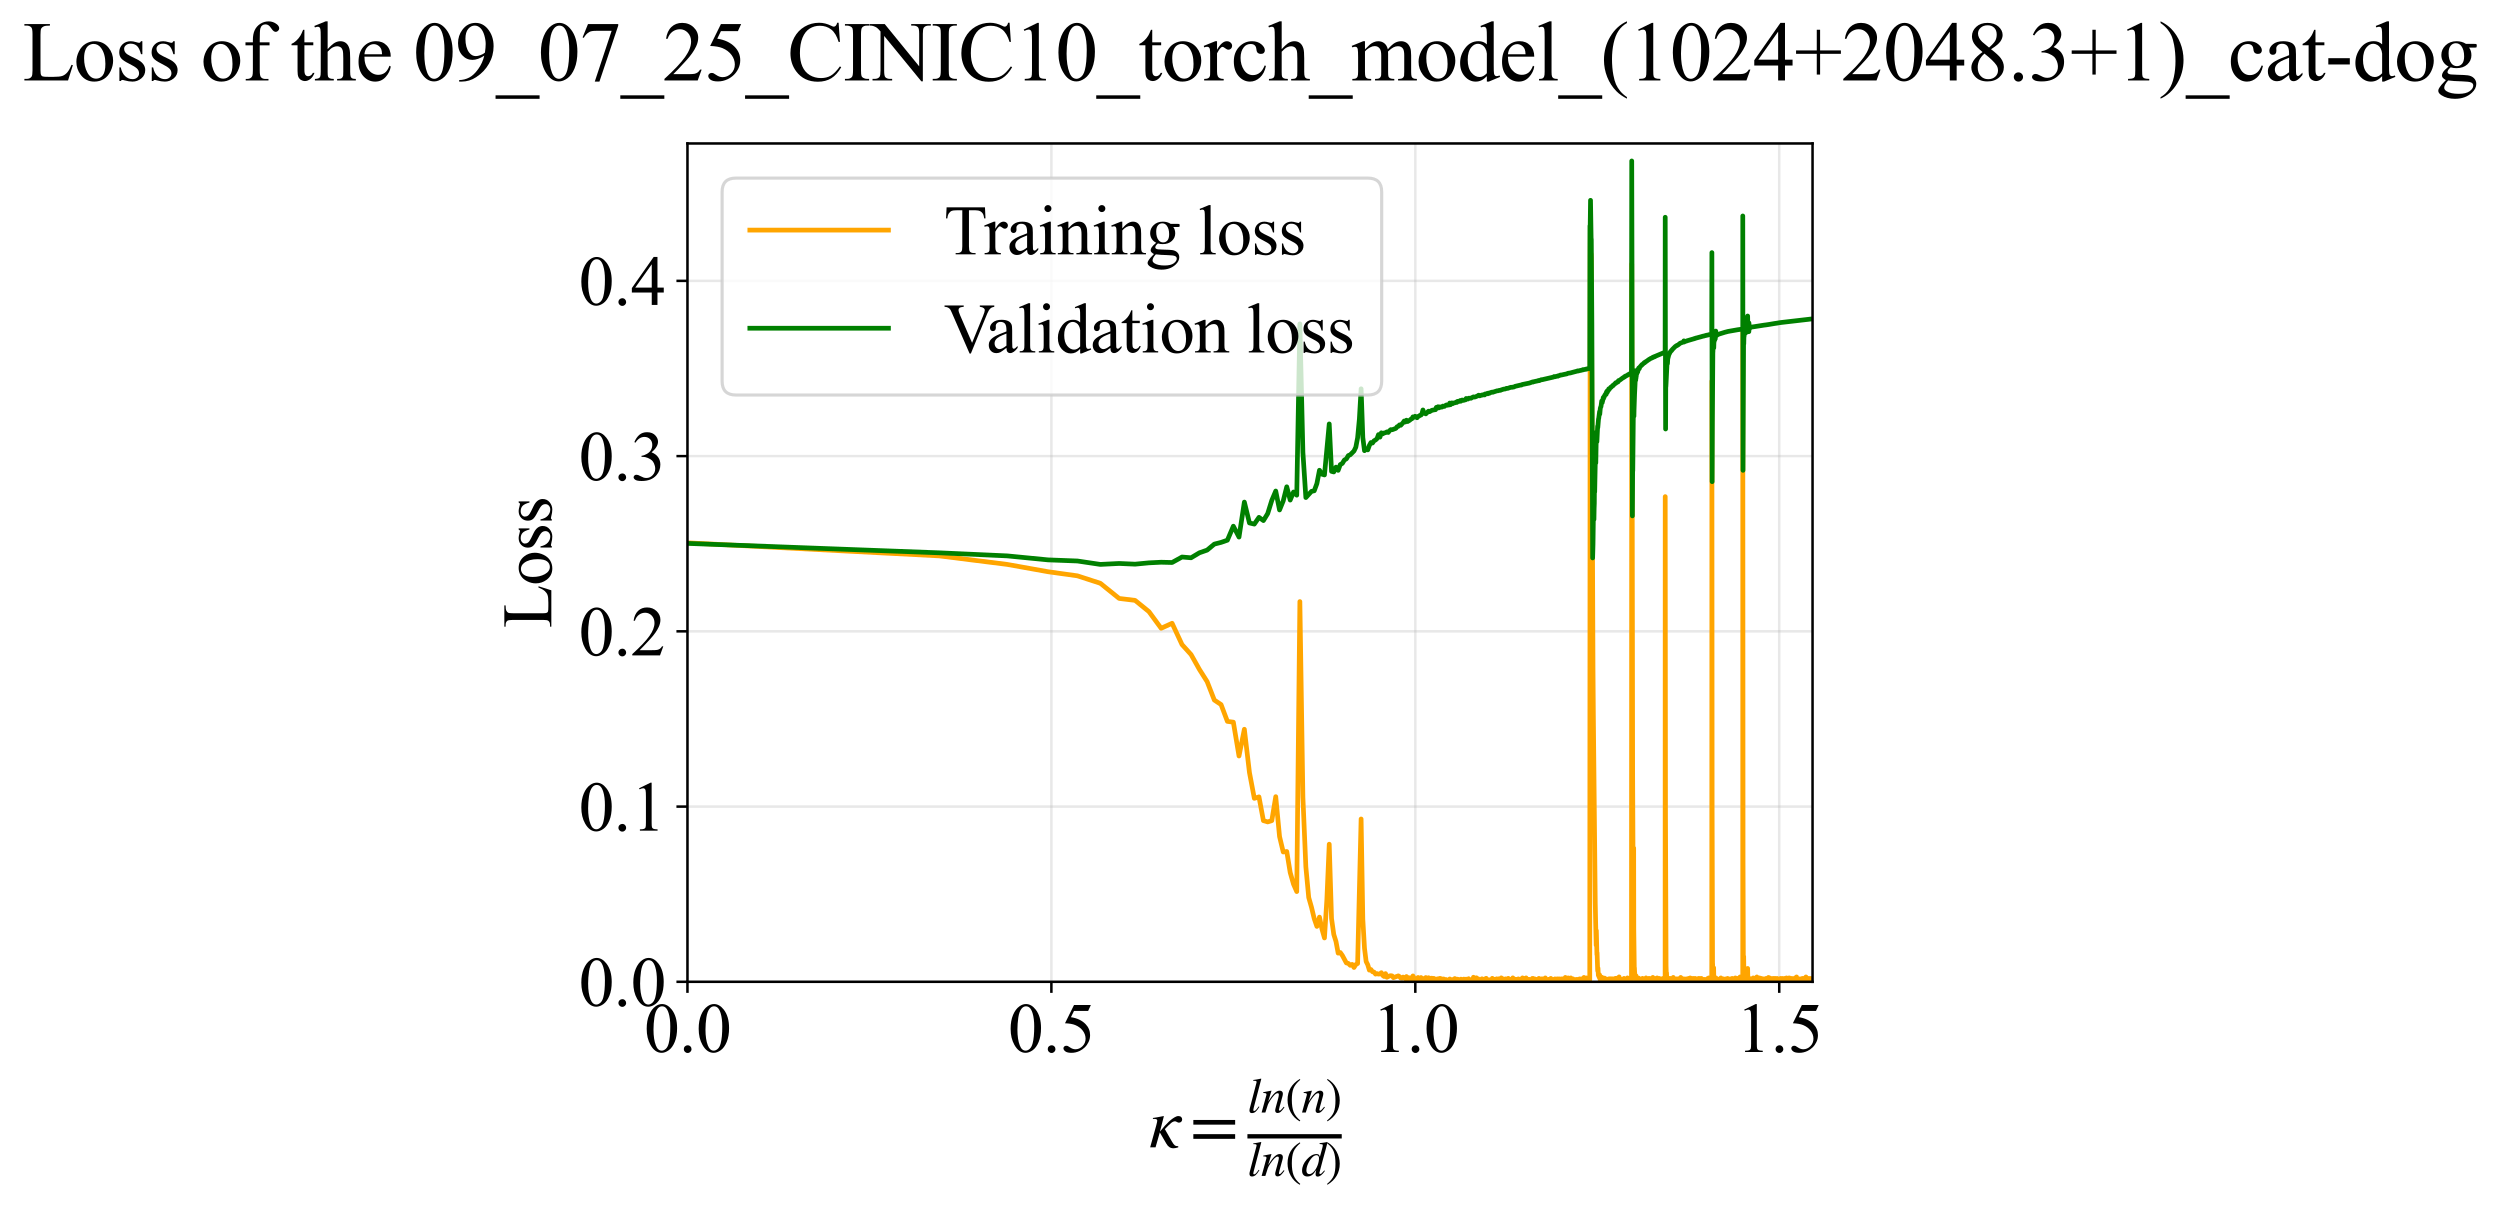 <?xml version="1.0" encoding="utf-8" standalone="no"?>
<!DOCTYPE svg PUBLIC "-//W3C//DTD SVG 1.1//EN"
  "http://www.w3.org/Graphics/SVG/1.1/DTD/svg11.dtd">
<svg xmlns:xlink="http://www.w3.org/1999/xlink" width="793.534pt" height="383.266pt" viewBox="0 0 793.534 383.266" xmlns="http://www.w3.org/2000/svg" version="1.1">
 <defs>
  <style type="text/css">*{stroke-linejoin: round; stroke-linecap: butt}</style>
 </defs>
 <g id="figure_1">
  <g id="patch_1">
   <path d="M 0 383.266 
L 793.534 383.266 
L 793.534 0 
L 0 0 
z
" style="fill: #ffffff"/>
  </g>
  <g id="axes_1">
   <g id="patch_2">
    <path d="M 218.207 311.644 
L 575.327 311.644 
L 575.327 45.532 
L 218.207 45.532 
z
" style="fill: #ffffff"/>
   </g>
   <g id="matplotlib.axis_1">
    <g id="xtick_1">
     <g id="line2d_1">
      <path d="M 218.207 311.644 
L 218.207 45.532 
" clip-path="url(#pc2efc8dec7)" style="fill: none; stroke: #b0b0b0; stroke-opacity: 0.3; stroke-width: 0.8; stroke-linecap: square"/>
     </g>
     <g id="line2d_2">
      <defs>
       <path id="maf51922806" d="M 0 0 
L 0 3.5 
" style="stroke: #000000; stroke-width: 0.8"/>
      </defs>
      <g>
       <use xlink:href="#maf51922806" x="218.207" y="311.644" style="stroke: #000000; stroke-width: 0.8"/>
      </g>
     </g>
     <g id="text_1">
      <!-- 0.0 -->
      <g transform="translate(204.457 333.92) scale(0.22 -0.22)">
       <defs>
        <path id="TimesNewRomanPSMT-30" d="M 231 2094 
Q 231 2819 450 3342 
Q 669 3866 1031 4122 
Q 1313 4325 1613 4325 
Q 2100 4325 2488 3828 
Q 2972 3213 2972 2159 
Q 2972 1422 2759 906 
Q 2547 391 2217 158 
Q 1888 -75 1581 -75 
Q 975 -75 572 641 
Q 231 1244 231 2094 
z
M 844 2016 
Q 844 1141 1059 588 
Q 1238 122 1591 122 
Q 1759 122 1940 273 
Q 2122 425 2216 781 
Q 2359 1319 2359 2297 
Q 2359 3022 2209 3506 
Q 2097 3866 1919 4016 
Q 1791 4119 1609 4119 
Q 1397 4119 1231 3928 
Q 1006 3669 925 3112 
Q 844 2556 844 2016 
z
" transform="scale(0.016)"/>
        <path id="TimesNewRomanPSMT-2e" d="M 800 606 
Q 947 606 1047 504 
Q 1147 403 1147 259 
Q 1147 116 1045 14 
Q 944 -88 800 -88 
Q 656 -88 554 14 
Q 453 116 453 259 
Q 453 406 554 506 
Q 656 606 800 606 
z
" transform="scale(0.016)"/>
       </defs>
       <use xlink:href="#TimesNewRomanPSMT-30"/>
       <use xlink:href="#TimesNewRomanPSMT-2e" transform="translate(50 0)"/>
       <use xlink:href="#TimesNewRomanPSMT-30" transform="translate(75 0)"/>
      </g>
     </g>
    </g>
    <g id="xtick_2">
     <g id="line2d_3">
      <path d="M 333.723 311.644 
L 333.723 45.532 
" clip-path="url(#pc2efc8dec7)" style="fill: none; stroke: #b0b0b0; stroke-opacity: 0.3; stroke-width: 0.8; stroke-linecap: square"/>
     </g>
     <g id="line2d_4">
      <g>
       <use xlink:href="#maf51922806" x="333.723" y="311.644" style="stroke: #000000; stroke-width: 0.8"/>
      </g>
     </g>
     <g id="text_2">
      <!-- 0.5 -->
      <g transform="translate(319.973 333.92) scale(0.22 -0.22)">
       <defs>
        <path id="TimesNewRomanPSMT-35" d="M 2778 4238 
L 2534 3706 
L 1259 3706 
L 981 3138 
Q 1809 3016 2294 2522 
Q 2709 2097 2709 1522 
Q 2709 1188 2573 903 
Q 2438 619 2231 419 
Q 2025 219 1772 97 
Q 1413 -75 1034 -75 
Q 653 -75 479 54 
Q 306 184 306 341 
Q 306 428 378 495 
Q 450 563 559 563 
Q 641 563 702 538 
Q 763 513 909 409 
Q 1144 247 1384 247 
Q 1750 247 2026 523 
Q 2303 800 2303 1197 
Q 2303 1581 2056 1914 
Q 1809 2247 1375 2428 
Q 1034 2569 447 2591 
L 1259 4238 
L 2778 4238 
z
" transform="scale(0.016)"/>
       </defs>
       <use xlink:href="#TimesNewRomanPSMT-30"/>
       <use xlink:href="#TimesNewRomanPSMT-2e" transform="translate(50 0)"/>
       <use xlink:href="#TimesNewRomanPSMT-35" transform="translate(75 0)"/>
      </g>
     </g>
    </g>
    <g id="xtick_3">
     <g id="line2d_5">
      <path d="M 449.238 311.644 
L 449.238 45.532 
" clip-path="url(#pc2efc8dec7)" style="fill: none; stroke: #b0b0b0; stroke-opacity: 0.3; stroke-width: 0.8; stroke-linecap: square"/>
     </g>
     <g id="line2d_6">
      <g>
       <use xlink:href="#maf51922806" x="449.238" y="311.644" style="stroke: #000000; stroke-width: 0.8"/>
      </g>
     </g>
     <g id="text_3">
      <!-- 1.0 -->
      <g transform="translate(435.488 333.92) scale(0.22 -0.22)">
       <defs>
        <path id="TimesNewRomanPSMT-31" d="M 750 3822 
L 1781 4325 
L 1884 4325 
L 1884 747 
Q 1884 391 1914 303 
Q 1944 216 2037 169 
Q 2131 122 2419 116 
L 2419 0 
L 825 0 
L 825 116 
Q 1125 122 1212 167 
Q 1300 213 1334 289 
Q 1369 366 1369 747 
L 1369 3034 
Q 1369 3497 1338 3628 
Q 1316 3728 1258 3775 
Q 1200 3822 1119 3822 
Q 1003 3822 797 3725 
L 750 3822 
z
" transform="scale(0.016)"/>
       </defs>
       <use xlink:href="#TimesNewRomanPSMT-31"/>
       <use xlink:href="#TimesNewRomanPSMT-2e" transform="translate(50 0)"/>
       <use xlink:href="#TimesNewRomanPSMT-30" transform="translate(75 0)"/>
      </g>
     </g>
    </g>
    <g id="xtick_4">
     <g id="line2d_7">
      <path d="M 564.754 311.644 
L 564.754 45.532 
" clip-path="url(#pc2efc8dec7)" style="fill: none; stroke: #b0b0b0; stroke-opacity: 0.3; stroke-width: 0.8; stroke-linecap: square"/>
     </g>
     <g id="line2d_8">
      <g>
       <use xlink:href="#maf51922806" x="564.754" y="311.644" style="stroke: #000000; stroke-width: 0.8"/>
      </g>
     </g>
     <g id="text_4">
      <!-- 1.5 -->
      <g transform="translate(551.004 333.92) scale(0.22 -0.22)">
       <use xlink:href="#TimesNewRomanPSMT-31"/>
       <use xlink:href="#TimesNewRomanPSMT-2e" transform="translate(50 0)"/>
       <use xlink:href="#TimesNewRomanPSMT-35" transform="translate(75 0)"/>
      </g>
     </g>
    </g>
    <g id="text_5">
     <!-- $\kappa  = \frac{ln(n)}{ln(d)}$ -->
     <g transform="translate(364.757 364.186) scale(0.22 -0.22)">
      <defs>
       <path id="STIXGeneral-Italic-3ba" d="M 979 1440 
L 998 1446 
Q 1850 2541 2464 2790 
Q 2547 2822 2630 2822 
Q 2797 2822 2886 2736 
Q 2976 2650 2976 2522 
Q 2976 2387 2893 2307 
Q 2810 2227 2682 2227 
Q 2605 2227 2502 2288 
Q 2400 2349 2336 2349 
Q 2170 2349 1990 2205 
Q 1811 2061 1414 1645 
L 2042 544 
Q 2202 262 2310 182 
Q 2419 102 2624 102 
L 2624 0 
Q 2374 -83 2182 -83 
Q 1786 -83 1555 326 
L 960 1350 
L 576 0 
L 90 0 
L 640 1978 
Q 730 2317 730 2406 
Q 730 2560 518 2560 
L 339 2560 
L 339 2650 
Q 678 2694 1306 2822 
L 1325 2803 
L 979 1440 
z
" transform="scale(0.016)"/>
       <path id="STIXGeneral-Regular-3d" d="M 4077 2048 
L 307 2048 
L 307 2470 
L 4077 2470 
L 4077 2048 
z
M 4077 768 
L 307 768 
L 307 1190 
L 4077 1190 
L 4077 768 
z
" transform="scale(0.016)"/>
       <path id="STIXGeneral-Italic-6c" d="M 1786 4339 
L 806 595 
Q 755 410 755 320 
Q 755 205 864 205 
Q 1037 205 1293 570 
L 1453 794 
L 1542 730 
Q 1254 275 1046 102 
Q 838 -70 576 -70 
Q 262 -70 262 288 
Q 262 397 288 480 
L 1165 3834 
Q 1184 3898 1184 3955 
Q 1184 4096 870 4096 
L 755 4096 
L 755 4198 
Q 1203 4250 1747 4371 
L 1786 4339 
z
" transform="scale(0.016)"/>
       <path id="STIXGeneral-Italic-6e" d="M 2944 749 
L 3034 666 
Q 2707 218 2534 80 
Q 2362 -58 2138 -58 
Q 2010 -58 1923 28 
Q 1837 115 1837 288 
Q 1837 390 1939 768 
L 2221 1805 
Q 2310 2150 2310 2310 
Q 2310 2496 2157 2496 
Q 1971 2496 1750 2275 
Q 1530 2054 1210 1587 
Q 998 1274 899 1024 
Q 800 774 570 0 
L 90 0 
L 704 2240 
Q 717 2304 717 2349 
Q 717 2445 630 2480 
Q 544 2515 301 2522 
L 301 2624 
Q 550 2675 857 2729 
Q 1165 2784 1338 2822 
L 1363 2810 
L 934 1414 
Q 1408 2170 1753 2496 
Q 2099 2822 2413 2822 
Q 2611 2822 2720 2716 
Q 2829 2611 2829 2432 
Q 2829 2272 2765 2048 
L 2406 749 
Q 2317 429 2317 358 
Q 2317 243 2419 243 
Q 2541 243 2810 582 
Q 2854 634 2944 749 
z
" transform="scale(0.016)"/>
       <path id="STIXGeneral-Regular-28" d="M 1946 -1030 
L 1869 -1133 
Q 1126 -710 716 32 
Q 307 774 307 1613 
Q 307 3386 1888 4326 
L 1946 4224 
Q 1293 3667 1075 3126 
Q 858 2586 858 1632 
Q 858 685 1082 96 
Q 1306 -493 1946 -1030 
z
" transform="scale(0.016)"/>
       <path id="STIXGeneral-Regular-29" d="M 186 4224 
L 262 4326 
Q 992 3891 1408 3148 
Q 1824 2406 1824 1581 
Q 1824 -166 243 -1133 
L 186 -1030 
Q 845 -486 1059 54 
Q 1274 595 1274 1562 
Q 1274 2534 1059 3120 
Q 845 3706 186 4224 
z
" transform="scale(0.016)"/>
       <path id="STIXGeneral-Italic-64" d="M 3334 4371 
L 3373 4333 
L 3123 3360 
L 2739 1958 
Q 2323 429 2323 384 
Q 2323 256 2438 256 
Q 2522 256 2614 336 
Q 2707 416 2963 710 
L 3040 646 
Q 2547 -83 2099 -83 
Q 1978 -83 1907 -6 
Q 1837 70 1837 205 
Q 1837 397 1920 774 
Q 1645 307 1379 118 
Q 1114 -70 781 -70 
Q 461 -70 278 125 
Q 96 320 96 678 
Q 96 1440 713 2131 
Q 1331 2822 1965 2822 
Q 2163 2822 2256 2732 
Q 2349 2643 2381 2451 
L 2387 2451 
L 2675 3494 
Q 2765 3808 2765 3949 
Q 2765 4051 2694 4076 
Q 2624 4102 2355 4115 
L 2355 4224 
Q 2848 4269 3334 4371 
z
M 2278 2310 
Q 2278 2477 2185 2576 
Q 2093 2675 1978 2675 
Q 1677 2675 1395 2381 
Q 1075 2042 864 1571 
Q 653 1101 653 704 
Q 653 486 752 361 
Q 851 237 1024 237 
Q 1312 237 1606 550 
Q 1901 864 2089 1350 
Q 2278 1837 2278 2310 
z
" transform="scale(0.016)"/>
      </defs>
      <use xlink:href="#STIXGeneral-Italic-3ba" transform="translate(0 0.003)"/>
      <use xlink:href="#STIXGeneral-Regular-3d" transform="translate(58.84 0.003)"/>
      <use xlink:href="#STIXGeneral-Italic-6c" transform="translate(141.78 50.192) scale(0.7)"/>
      <use xlink:href="#STIXGeneral-Italic-6e" transform="translate(161.24 50.192) scale(0.7)"/>
      <use xlink:href="#STIXGeneral-Regular-28" transform="translate(196.24 50.192) scale(0.7)"/>
      <use xlink:href="#STIXGeneral-Italic-6e" transform="translate(219.55 50.192) scale(0.7)"/>
      <use xlink:href="#STIXGeneral-Regular-29" transform="translate(254.55 50.192) scale(0.7)"/>
      <use xlink:href="#STIXGeneral-Italic-6c" transform="translate(141.78 -41.258) scale(0.7)"/>
      <use xlink:href="#STIXGeneral-Italic-6e" transform="translate(161.24 -41.258) scale(0.7)"/>
      <use xlink:href="#STIXGeneral-Regular-28" transform="translate(196.24 -41.258) scale(0.7)"/>
      <use xlink:href="#STIXGeneral-Italic-64" transform="translate(219.55 -41.258) scale(0.7)"/>
      <use xlink:href="#STIXGeneral-Regular-29" transform="translate(254.55 -41.258) scale(0.7)"/>
      <path d="M 141.78 12.8 
L 141.78 19.05 
L 277.86 19.05 
L 277.86 12.8 
L 141.78 12.8 
z
"/>
     </g>
    </g>
   </g>
   <g id="matplotlib.axis_2">
    <g id="ytick_1">
     <g id="line2d_9">
      <path d="M 218.207 311.644 
L 575.327 311.644 
" clip-path="url(#pc2efc8dec7)" style="fill: none; stroke: #b0b0b0; stroke-opacity: 0.3; stroke-width: 0.8; stroke-linecap: square"/>
     </g>
     <g id="line2d_10">
      <defs>
       <path id="mf848b82497" d="M 0 0 
L -3.5 0 
" style="stroke: #000000; stroke-width: 0.8"/>
      </defs>
      <g>
       <use xlink:href="#mf848b82497" x="218.207" y="311.644" style="stroke: #000000; stroke-width: 0.8"/>
      </g>
     </g>
     <g id="text_6">
      <!-- 0.0 -->
      <g transform="translate(183.707 319.282) scale(0.22 -0.22)">
       <use xlink:href="#TimesNewRomanPSMT-30"/>
       <use xlink:href="#TimesNewRomanPSMT-2e" transform="translate(50 0)"/>
       <use xlink:href="#TimesNewRomanPSMT-30" transform="translate(75 0)"/>
      </g>
     </g>
    </g>
    <g id="ytick_2">
     <g id="line2d_11">
      <path d="M 218.207 256.02 
L 575.327 256.02 
" clip-path="url(#pc2efc8dec7)" style="fill: none; stroke: #b0b0b0; stroke-opacity: 0.3; stroke-width: 0.8; stroke-linecap: square"/>
     </g>
     <g id="line2d_12">
      <g>
       <use xlink:href="#mf848b82497" x="218.207" y="256.02" style="stroke: #000000; stroke-width: 0.8"/>
      </g>
     </g>
     <g id="text_7">
      <!-- 0.1 -->
      <g transform="translate(183.707 263.658) scale(0.22 -0.22)">
       <use xlink:href="#TimesNewRomanPSMT-30"/>
       <use xlink:href="#TimesNewRomanPSMT-2e" transform="translate(50 0)"/>
       <use xlink:href="#TimesNewRomanPSMT-31" transform="translate(75 0)"/>
      </g>
     </g>
    </g>
    <g id="ytick_3">
     <g id="line2d_13">
      <path d="M 218.207 200.396 
L 575.327 200.396 
" clip-path="url(#pc2efc8dec7)" style="fill: none; stroke: #b0b0b0; stroke-opacity: 0.3; stroke-width: 0.8; stroke-linecap: square"/>
     </g>
     <g id="line2d_14">
      <g>
       <use xlink:href="#mf848b82497" x="218.207" y="200.396" style="stroke: #000000; stroke-width: 0.8"/>
      </g>
     </g>
     <g id="text_8">
      <!-- 0.2 -->
      <g transform="translate(183.707 208.034) scale(0.22 -0.22)">
       <defs>
        <path id="TimesNewRomanPSMT-32" d="M 2934 816 
L 2638 0 
L 138 0 
L 138 116 
Q 1241 1122 1691 1759 
Q 2141 2397 2141 2925 
Q 2141 3328 1894 3587 
Q 1647 3847 1303 3847 
Q 991 3847 742 3664 
Q 494 3481 375 3128 
L 259 3128 
Q 338 3706 661 4015 
Q 984 4325 1469 4325 
Q 1984 4325 2329 3994 
Q 2675 3663 2675 3213 
Q 2675 2891 2525 2569 
Q 2294 2063 1775 1497 
Q 997 647 803 472 
L 1909 472 
Q 2247 472 2383 497 
Q 2519 522 2628 598 
Q 2738 675 2819 816 
L 2934 816 
z
" transform="scale(0.016)"/>
       </defs>
       <use xlink:href="#TimesNewRomanPSMT-30"/>
       <use xlink:href="#TimesNewRomanPSMT-2e" transform="translate(50 0)"/>
       <use xlink:href="#TimesNewRomanPSMT-32" transform="translate(75 0)"/>
      </g>
     </g>
    </g>
    <g id="ytick_4">
     <g id="line2d_15">
      <path d="M 218.207 144.772 
L 575.327 144.772 
" clip-path="url(#pc2efc8dec7)" style="fill: none; stroke: #b0b0b0; stroke-opacity: 0.3; stroke-width: 0.8; stroke-linecap: square"/>
     </g>
     <g id="line2d_16">
      <g>
       <use xlink:href="#mf848b82497" x="218.207" y="144.772" style="stroke: #000000; stroke-width: 0.8"/>
      </g>
     </g>
     <g id="text_9">
      <!-- 0.3 -->
      <g transform="translate(183.707 152.41) scale(0.22 -0.22)">
       <defs>
        <path id="TimesNewRomanPSMT-33" d="M 325 3431 
Q 506 3859 782 4092 
Q 1059 4325 1472 4325 
Q 1981 4325 2253 3994 
Q 2459 3747 2459 3466 
Q 2459 3003 1878 2509 
Q 2269 2356 2469 2072 
Q 2669 1788 2669 1403 
Q 2669 853 2319 450 
Q 1863 -75 997 -75 
Q 569 -75 414 31 
Q 259 138 259 259 
Q 259 350 332 419 
Q 406 488 509 488 
Q 588 488 669 463 
Q 722 447 909 348 
Q 1097 250 1169 231 
Q 1284 197 1416 197 
Q 1734 197 1970 444 
Q 2206 691 2206 1028 
Q 2206 1275 2097 1509 
Q 2016 1684 1919 1775 
Q 1784 1900 1550 2001 
Q 1316 2103 1072 2103 
L 972 2103 
L 972 2197 
Q 1219 2228 1467 2375 
Q 1716 2522 1828 2728 
Q 1941 2934 1941 3181 
Q 1941 3503 1739 3701 
Q 1538 3900 1238 3900 
Q 753 3900 428 3381 
L 325 3431 
z
" transform="scale(0.016)"/>
       </defs>
       <use xlink:href="#TimesNewRomanPSMT-30"/>
       <use xlink:href="#TimesNewRomanPSMT-2e" transform="translate(50 0)"/>
       <use xlink:href="#TimesNewRomanPSMT-33" transform="translate(75 0)"/>
      </g>
     </g>
    </g>
    <g id="ytick_5">
     <g id="line2d_17">
      <path d="M 218.207 89.149 
L 575.327 89.149 
" clip-path="url(#pc2efc8dec7)" style="fill: none; stroke: #b0b0b0; stroke-opacity: 0.3; stroke-width: 0.8; stroke-linecap: square"/>
     </g>
     <g id="line2d_18">
      <g>
       <use xlink:href="#mf848b82497" x="218.207" y="89.149" style="stroke: #000000; stroke-width: 0.8"/>
      </g>
     </g>
     <g id="text_10">
      <!-- 0.4 -->
      <g transform="translate(183.707 96.787) scale(0.22 -0.22)">
       <defs>
        <path id="TimesNewRomanPSMT-34" d="M 2978 1563 
L 2978 1119 
L 2409 1119 
L 2409 0 
L 1894 0 
L 1894 1119 
L 100 1119 
L 100 1519 
L 2066 4325 
L 2409 4325 
L 2409 1563 
L 2978 1563 
z
M 1894 1563 
L 1894 3666 
L 406 1563 
L 1894 1563 
z
" transform="scale(0.016)"/>
       </defs>
       <use xlink:href="#TimesNewRomanPSMT-30"/>
       <use xlink:href="#TimesNewRomanPSMT-2e" transform="translate(50 0)"/>
       <use xlink:href="#TimesNewRomanPSMT-34" transform="translate(75 0)"/>
      </g>
     </g>
    </g>
    <g id="text_11">
     <!-- Loss -->
     <g transform="translate(175.001 199.369) rotate(-90) scale(0.22 -0.22)">
      <defs>
       <path id="TimesNewRomanPSMT-4c" d="M 3669 1172 
L 3772 1150 
L 3409 0 
L 128 0 
L 128 116 
L 288 116 
Q 556 116 672 291 
Q 738 391 738 753 
L 738 3488 
Q 738 3884 650 3984 
Q 528 4122 288 4122 
L 128 4122 
L 128 4238 
L 2047 4238 
L 2047 4122 
Q 1709 4125 1573 4059 
Q 1438 3994 1388 3894 
Q 1338 3794 1338 3416 
L 1338 753 
Q 1338 494 1388 397 
Q 1425 331 1503 300 
Q 1581 269 1991 269 
L 2300 269 
Q 2788 269 2984 341 
Q 3181 413 3343 595 
Q 3506 778 3669 1172 
z
" transform="scale(0.016)"/>
       <path id="TimesNewRomanPSMT-6f" d="M 1600 2947 
Q 2250 2947 2644 2453 
Q 2978 2031 2978 1484 
Q 2978 1100 2793 706 
Q 2609 313 2286 112 
Q 1963 -88 1566 -88 
Q 919 -88 538 428 
Q 216 863 216 1403 
Q 216 1797 411 2186 
Q 606 2575 925 2761 
Q 1244 2947 1600 2947 
z
M 1503 2744 
Q 1338 2744 1170 2645 
Q 1003 2547 900 2300 
Q 797 2053 797 1666 
Q 797 1041 1045 587 
Q 1294 134 1700 134 
Q 2003 134 2200 384 
Q 2397 634 2397 1244 
Q 2397 2006 2069 2444 
Q 1847 2744 1503 2744 
z
" transform="scale(0.016)"/>
       <path id="TimesNewRomanPSMT-73" d="M 2050 2947 
L 2050 1972 
L 1947 1972 
Q 1828 2431 1642 2597 
Q 1456 2763 1169 2763 
Q 950 2763 815 2647 
Q 681 2531 681 2391 
Q 681 2216 781 2091 
Q 878 1963 1175 1819 
L 1631 1597 
Q 2266 1288 2266 781 
Q 2266 391 1970 151 
Q 1675 -88 1309 -88 
Q 1047 -88 709 6 
Q 606 38 541 38 
Q 469 38 428 -44 
L 325 -44 
L 325 978 
L 428 978 
Q 516 541 762 319 
Q 1009 97 1316 97 
Q 1531 97 1667 223 
Q 1803 350 1803 528 
Q 1803 744 1651 891 
Q 1500 1038 1047 1263 
Q 594 1488 453 1669 
Q 313 1847 313 2119 
Q 313 2472 555 2709 
Q 797 2947 1181 2947 
Q 1350 2947 1591 2875 
Q 1750 2828 1803 2828 
Q 1853 2828 1881 2850 
Q 1909 2872 1947 2947 
L 2050 2947 
z
" transform="scale(0.016)"/>
      </defs>
      <use xlink:href="#TimesNewRomanPSMT-4c"/>
      <use xlink:href="#TimesNewRomanPSMT-6f" transform="translate(61.084 0)"/>
      <use xlink:href="#TimesNewRomanPSMT-73" transform="translate(111.084 0)"/>
      <use xlink:href="#TimesNewRomanPSMT-73" transform="translate(150 0)"/>
     </g>
    </g>
   </g>
   <g id="line2d_19">
    <path d="M 218.207 172.297 
L 298.137 176.449 
L 319.69 179.151 
L 332.671 181.478 
L 341.99 182.78 
L 349.264 185.145 
L 355.232 189.952 
L 360.292 190.568 
L 364.684 194.135 
L 368.564 199.428 
L 372.039 197.837 
L 375.186 204.598 
L 378.061 207.769 
L 380.708 212.484 
L 383.16 216.358 
L 385.444 222.211 
L 387.581 223.636 
L 389.589 228.974 
L 391.484 229.227 
L 393.276 239.963 
L 394.977 231.48 
L 396.595 245.219 
L 398.139 253.408 
L 399.614 252.938 
L 401.026 260.487 
L 402.381 260.886 
L 403.684 260.476 
L 404.937 252.873 
L 406.145 265.528 
L 407.31 270.426 
L 408.436 270.278 
L 409.526 276.952 
L 410.58 280.651 
L 411.603 282.996 
L 412.595 190.949 
L 413.558 253.003 
L 414.495 275.16 
L 415.405 284.88 
L 416.292 287.994 
L 417.155 291.599 
L 417.997 294.054 
L 418.818 291.108 
L 419.619 294.96 
L 420.402 297.719 
L 421.166 285.525 
L 421.914 267.963 
L 422.645 291.521 
L 423.36 296.611 
L 424.06 298.842 
L 424.746 302.538 
L 425.418 302.342 
L 426.077 303.264 
L 427.356 305.647 
L 427.978 305.786 
L 428.589 306.411 
L 429.188 306.116 
L 429.777 307.093 
L 430.356 306.14 
L 430.925 305.835 
L 432.034 259.956 
L 432.575 291.752 
L 433.108 300.975 
L 433.632 305.2 
L 434.148 306.237 
L 434.656 307.935 
L 435.156 307.739 
L 435.649 308.444 
L 436.135 308.557 
L 436.614 309.193 
L 437.086 309.04 
L 437.552 309.203 
L 438.011 309.121 
L 438.464 308.741 
L 438.91 309.64 
L 439.351 309.958 
L 439.786 309.039 
L 440.216 310.201 
L 441.059 309.761 
L 441.472 309.696 
L 441.881 309.768 
L 442.284 310.316 
L 443.851 309.752 
L 444.232 309.999 
L 444.608 310.454 
L 444.98 310.518 
L 445.348 310.14 
L 445.712 310.281 
L 446.072 310.701 
L 446.428 309.971 
L 446.78 311.073 
L 447.129 310.321 
L 447.474 310.502 
L 447.815 310.36 
L 448.153 310.923 
L 448.488 309.775 
L 448.819 310.382 
L 449.147 310.608 
L 449.472 311.115 
L 450.113 310.267 
L 450.428 310.879 
L 450.741 311.031 
L 451.051 310.284 
L 451.358 311.202 
L 451.662 310.577 
L 452.262 310.908 
L 452.558 310.285 
L 452.851 311.054 
L 453.142 310.805 
L 453.43 310.341 
L 453.716 311.117 
L 454 310.973 
L 454.281 310.5 
L 454.559 310.508 
L 454.836 310.956 
L 455.11 310.545 
L 455.651 310.879 
L 456.448 310.671 
L 456.709 311.021 
L 456.968 310.558 
L 457.225 310.567 
L 457.48 310.903 
L 457.734 310.729 
L 457.985 311.355 
L 458.234 310.736 
L 458.728 311.054 
L 458.972 310.906 
L 459.214 311.055 
L 459.93 311.068 
L 460.166 310.737 
L 460.4 311.06 
L 460.632 311.082 
L 460.862 310.935 
L 461.091 311.089 
L 461.769 310.612 
L 461.991 311.25 
L 462.213 311.397 
L 462.433 310.788 
L 462.868 310.869 
L 463.084 310.938 
L 463.298 311.262 
L 463.722 310.799 
L 464.141 311.112 
L 464.349 311.422 
L 464.555 310.797 
L 464.76 310.802 
L 464.964 311.278 
L 465.166 311.118 
L 465.367 310.8 
L 465.567 311.271 
L 465.766 311.119 
L 465.964 311.114 
L 466.161 310.654 
L 466.55 311.272 
L 466.743 310.972 
L 466.935 311.286 
L 467.126 310.97 
L 467.316 311.434 
L 467.505 310.964 
L 467.692 310.196 
L 468.065 311.287 
L 468.249 310.982 
L 468.433 311.29 
L 468.615 310.361 
L 468.797 311.44 
L 469.157 310.668 
L 469.336 310.809 
L 469.513 311.278 
L 470.388 310.68 
L 470.56 310.833 
L 470.731 310.829 
L 471.071 311.606 
L 471.24 310.832 
L 471.407 310.685 
L 471.574 310.987 
L 471.741 310.531 
L 472.07 311.146 
L 472.234 310.991 
L 472.397 311.3 
L 472.559 310.993 
L 472.721 311.456 
L 472.881 310.998 
L 473.041 311.302 
L 473.2 310.995 
L 473.516 311.458 
L 473.672 310.534 
L 473.984 311.151 
L 474.138 310.842 
L 474.292 311.303 
L 474.445 310.843 
L 474.598 310.843 
L 474.75 311 
L 475.051 310.693 
L 475.201 311.309 
L 475.498 310.999 
L 475.646 310.693 
L 475.793 311.311 
L 476.085 310.849 
L 476.231 311.158 
L 476.375 311.157 
L 476.519 310.388 
L 476.662 311.311 
L 476.805 311.314 
L 477.089 310.693 
L 477.37 311.314 
L 477.51 311.007 
L 477.649 311.314 
L 477.925 310.697 
L 478.062 311.316 
L 478.336 311.161 
L 478.606 311.163 
L 478.741 310.545 
L 479.009 311.01 
L 479.274 311.008 
L 479.406 311.318 
L 479.538 310.853 
L 479.668 311.164 
L 479.799 311.165 
L 480.058 311.319 
L 480.187 310.392 
L 480.315 311.319 
L 480.571 310.701 
L 480.95 311.166 
L 481.076 310.857 
L 481.201 310.858 
L 481.325 311.321 
L 481.449 310.858 
L 481.573 311.167 
L 481.696 311.166 
L 481.941 310.704 
L 482.426 311.168 
L 482.665 311.167 
L 482.903 310.703 
L 483.14 311.322 
L 483.257 310.396 
L 483.607 311.169 
L 483.723 310.55 
L 483.954 311.323 
L 484.068 311.323 
L 484.41 310.398 
L 484.523 311.48 
L 484.972 310.861 
L 485.083 311.015 
L 485.194 310.861 
L 485.305 311.016 
L 485.415 310.862 
L 485.743 311.325 
L 485.852 311.017 
L 486.068 311.481 
L 486.39 310.554 
L 486.497 311.172 
L 486.603 310.554 
L 486.709 311.172 
L 487.13 310.709 
L 487.338 311.327 
L 487.545 311.017 
L 487.648 310.864 
L 487.75 311.327 
L 487.853 311.018 
L 487.955 311.482 
L 488.057 310.864 
L 488.259 311.019 
L 488.36 311.018 
L 488.46 310.555 
L 488.661 311.482 
L 488.76 310.71 
L 488.86 311.174 
L 488.959 310.865 
L 489.057 311.638 
L 489.254 310.71 
L 489.449 311.483 
L 489.644 310.71 
L 489.74 310.71 
L 489.837 311.329 
L 489.933 310.711 
L 490.124 311.329 
L 490.315 311.02 
L 490.41 311.02 
L 490.504 310.402 
L 490.692 311.175 
L 490.786 311.02 
L 490.88 311.174 
L 491.066 311.021 
L 491.251 311.329 
L 491.343 311.02 
L 491.435 311.175 
L 491.527 310.866 
L 491.709 311.329 
L 491.8 311.33 
L 491.891 310.867 
L 491.981 311.33 
L 492.071 311.175 
L 492.161 311.33 
L 492.251 310.557 
L 492.43 311.176 
L 492.519 310.866 
L 492.607 311.484 
L 492.696 311.021 
L 492.784 311.485 
L 493.048 310.867 
L 493.135 311.33 
L 493.222 311.022 
L 493.309 311.33 
L 493.396 310.867 
L 493.482 311.331 
L 493.568 310.713 
L 493.74 311.331 
L 493.826 311.331 
L 493.911 310.867 
L 493.996 311.331 
L 494.081 311.176 
L 494.166 311.331 
L 494.25 310.713 
L 494.334 310.867 
L 494.502 310.713 
L 494.586 310.867 
L 494.669 311.64 
L 494.752 310.868 
L 494.835 311.177 
L 494.918 310.713 
L 495.083 311.176 
L 495.165 311.177 
L 495.247 311.023 
L 495.329 311.486 
L 495.573 310.713 
L 495.654 311.331 
L 495.735 311.177 
L 495.896 310.714 
L 495.976 311.332 
L 496.056 311.177 
L 496.136 310.714 
L 496.216 310.868 
L 496.295 310.868 
L 496.374 311.331 
L 496.532 310.868 
L 496.611 311.023 
L 496.689 310.559 
L 496.768 311.022 
L 496.846 310.25 
L 497.002 311.023 
L 497.079 311.177 
L 497.157 310.405 
L 497.234 310.559 
L 497.388 311.177 
L 497.464 311.023 
L 497.541 311.178 
L 497.617 311.023 
L 497.693 311.178 
L 497.769 310.405 
L 497.845 310.714 
L 497.996 311.332 
L 498.072 311.332 
L 498.222 310.869 
L 498.297 311.023 
L 498.446 311.332 
L 498.52 311.178 
L 498.594 310.405 
L 498.668 311.332 
L 498.742 310.869 
L 498.816 311.332 
L 498.889 311.178 
L 498.962 310.714 
L 499.036 311.178 
L 499.109 311.023 
L 499.181 311.332 
L 499.254 311.178 
L 499.327 310.715 
L 499.399 311.487 
L 499.471 310.869 
L 499.543 311.024 
L 499.687 311.487 
L 499.758 311.178 
L 499.83 311.641 
L 499.901 311.487 
L 499.972 311.642 
L 500.043 311.178 
L 500.114 311.333 
L 500.185 311.333 
L 500.326 310.869 
L 500.396 311.024 
L 500.466 311.178 
L 500.536 310.869 
L 500.606 311.487 
L 500.675 311.178 
L 500.814 310.869 
L 501.021 311.333 
L 501.09 311.333 
L 501.159 311.178 
L 501.227 311.333 
L 501.296 311.178 
L 501.364 310.715 
L 501.432 310.869 
L 501.5 311.024 
L 501.568 311.487 
L 501.635 311.024 
L 501.703 311.178 
L 501.77 311.178 
L 501.905 310.715 
L 502.105 311.488 
L 502.238 311.024 
L 502.305 311.488 
L 502.371 311.178 
L 502.437 311.179 
L 502.503 311.024 
L 502.634 311.179 
L 502.7 311.024 
L 502.765 310.252 
L 502.83 311.024 
L 502.895 310.715 
L 503.025 311.488 
L 503.155 310.87 
L 503.348 311.488 
L 503.476 311.179 
L 503.54 310.406 
L 503.731 311.642 
L 503.794 310.715 
L 503.858 311.488 
L 503.921 311.333 
L 504.047 310.87 
L 504.11 311.024 
L 504.172 310.87 
L 504.235 311.488 
L 504.297 311.333 
L 504.36 311.179 
L 504.422 310.561 
L 504.546 311.179 
L 504.608 311.024 
L 504.731 80.938 
L 504.793 71.65 
L 504.977 86.348 
L 505.038 80.643 
L 505.099 81.796 
L 505.643 212.649 
L 505.763 227.748 
L 506.354 286.523 
L 506.472 292.441 
L 506.647 300.024 
L 506.705 295.384 
L 506.878 302.986 
L 506.936 302.414 
L 507.109 307.886 
L 507.166 308.253 
L 507.223 307.32 
L 507.337 309.579 
L 507.394 308.995 
L 507.508 309.952 
L 507.564 309.625 
L 507.621 310.24 
L 507.677 309.746 
L 507.734 309.457 
L 507.902 311.017 
L 508.014 310.452 
L 508.181 311.131 
L 508.347 310.575 
L 508.402 310.889 
L 508.458 310.197 
L 508.513 310.744 
L 508.622 311.156 
L 508.732 310.846 
L 508.786 311.021 
L 508.841 310.711 
L 508.895 311.023 
L 508.95 311.378 
L 509.112 310.463 
L 509.22 311.229 
L 509.327 310.466 
L 509.381 311.397 
L 509.435 310.946 
L 509.488 310.944 
L 509.541 310.623 
L 509.648 311.242 
L 509.701 310.936 
L 509.754 311.397 
L 509.807 311.079 
L 509.86 310.792 
L 509.965 311.517 
L 510.07 310.8 
L 510.123 311.114 
L 510.175 311.112 
L 510.332 310.817 
L 510.488 311.43 
L 510.539 311.128 
L 510.643 310.81 
L 510.694 311.285 
L 510.746 310.978 
L 510.797 310.668 
L 510.848 310.823 
L 510.9 310.828 
L 511.053 311.295 
L 511.256 310.673 
L 511.458 311.302 
L 511.559 310.683 
L 511.609 311.611 
L 511.659 310.839 
L 511.709 310.994 
L 511.759 310.685 
L 511.908 311.303 
L 511.958 311.152 
L 512.007 311.457 
L 512.057 311.305 
L 512.155 311.154 
L 512.205 311.308 
L 512.254 310.693 
L 512.352 310.845 
L 512.401 310.847 
L 512.45 311.311 
L 512.499 310.692 
L 512.548 311.467 
L 512.742 310.541 
L 512.79 311.158 
L 512.887 311.003 
L 512.935 310.54 
L 512.983 311.47 
L 513.031 310.854 
L 513.079 310.696 
L 513.175 311.161 
L 513.223 311.008 
L 513.318 310.699 
L 513.366 311.318 
L 513.413 311.007 
L 513.508 311.009 
L 513.555 310.387 
L 513.65 310.545 
L 513.791 311.317 
L 513.838 311.317 
L 513.931 310.081 
L 514.071 311.319 
L 514.211 310.857 
L 514.303 311.474 
L 514.349 311.013 
L 514.396 311.319 
L 514.442 311.475 
L 514.534 311.013 
L 514.579 311.476 
L 514.671 311.322 
L 514.717 311.477 
L 514.853 310.859 
L 514.899 311.323 
L 514.944 311.169 
L 515.035 311.015 
L 515.08 311.632 
L 515.125 311.323 
L 515.17 310.86 
L 515.26 311.016 
L 515.305 311.325 
L 515.35 310.706 
L 515.394 311.015 
L 515.439 311.479 
L 515.484 310.552 
L 515.528 310.862 
L 515.706 311.479 
L 515.883 310.706 
L 515.927 311.48 
L 516.015 311.171 
L 516.059 310.862 
L 516.103 311.327 
L 516.19 310.863 
L 516.234 311.018 
L 516.277 311.481 
L 516.321 311.326 
L 516.494 310.863 
L 516.538 311.327 
L 516.581 310.4 
L 516.624 311.018 
L 516.71 311.327 
L 516.753 310.863 
L 516.839 311.019 
L 516.882 311.327 
L 516.925 310.71 
L 516.967 310.865 
L 517.095 311.328 
L 517.137 311.482 
L 517.307 310.711 
L 517.349 310.71 
L 517.391 311.328 
L 517.475 311.173 
L 517.517 310.865 
L 517.559 311.02 
L 517.643 311.329 
L 517.685 311.175 
L 517.81 310.556 
L 517.851 311.423 
L 517.934 83.808 
L 518.059 137.073 
L 518.223 245.63 
L 518.387 280.254 
L 518.51 296.182 
L 518.551 269.172 
L 518.591 295.123 
L 518.753 308.029 
L 518.794 307.206 
L 518.834 308.195 
L 518.995 310.459 
L 519.035 310.422 
L 519.115 309.563 
L 519.235 310.853 
L 519.315 309.755 
L 519.434 311.144 
L 519.513 310.783 
L 519.553 310.86 
L 519.592 311.107 
L 519.631 310.791 
L 519.671 310.949 
L 519.789 310.751 
L 519.828 311.409 
L 519.867 310.493 
L 519.984 311.326 
L 520.023 310.621 
L 520.101 311.097 
L 520.178 310.485 
L 520.217 311.573 
L 520.295 311.145 
L 520.372 311.084 
L 520.41 311.616 
L 520.525 310.991 
L 520.602 311.466 
L 520.678 311.309 
L 520.755 310.85 
L 520.793 311.159 
L 520.831 311.003 
L 520.869 311.467 
L 520.945 311.158 
L 520.982 311.157 
L 521.058 311.47 
L 521.171 310.85 
L 521.209 311.318 
L 521.246 310.853 
L 521.321 311.008 
L 521.359 310.546 
L 521.508 311.473 
L 521.619 311.012 
L 521.657 311.476 
L 521.694 311.32 
L 521.731 310.858 
L 521.805 311.012 
L 521.841 311.013 
L 521.878 310.858 
L 521.952 311.013 
L 521.989 311.012 
L 522.135 311.478 
L 522.208 310.859 
L 522.244 311.17 
L 522.281 311.477 
L 522.354 311.325 
L 522.462 310.396 
L 522.498 310.707 
L 522.643 311.479 
L 522.715 310.707 
L 522.751 311.172 
L 522.786 311.635 
L 522.822 310.708 
L 522.858 311.326 
L 522.929 310.708 
L 522.965 311.171 
L 523.036 311.017 
L 523.072 311.326 
L 523.107 310.864 
L 523.143 310.709 
L 523.214 311.327 
L 523.249 311.172 
L 523.355 310.554 
L 523.425 311.482 
L 523.46 311.327 
L 523.601 310.555 
L 523.705 311.328 
L 523.775 311.019 
L 523.879 311.482 
L 523.983 310.71 
L 524.052 310.865 
L 524.19 311.483 
L 524.327 311.02 
L 524.429 311.484 
L 524.498 310.711 
L 524.566 311.175 
L 524.6 311.329 
L 524.634 310.248 
L 524.701 311.484 
L 524.735 311.021 
L 524.803 311.33 
L 524.937 310.558 
L 524.971 311.021 
L 525.038 310.866 
L 525.105 311.176 
L 525.172 311.175 
L 525.205 310.867 
L 525.272 311.021 
L 525.371 311.33 
L 525.471 310.712 
L 525.504 310.867 
L 525.57 311.331 
L 525.603 310.558 
L 525.668 311.176 
L 525.701 311.022 
L 525.767 311.176 
L 525.832 311.64 
L 525.865 311.331 
L 525.995 310.404 
L 525.93 311.486 
L 526.028 310.713 
L 526.125 311.331 
L 526.19 311.023 
L 526.255 311.022 
L 526.287 310.868 
L 526.319 311.177 
L 526.351 311.022 
L 526.448 311.022 
L 526.512 310.868 
L 526.576 311.331 
L 526.64 311.486 
L 526.672 310.559 
L 526.767 311.641 
L 526.799 311.177 
L 526.894 311.487 
L 526.863 311.023 
L 526.926 311.332 
L 526.958 310.714 
L 527.021 311.332 
L 527.052 311.487 
L 527.084 311.177 
L 527.115 311.023 
L 527.147 311.332 
L 527.178 311.332 
L 527.21 310.714 
L 527.241 311.487 
L 527.272 311.178 
L 527.304 311.332 
L 527.366 311.178 
L 527.429 310.869 
L 527.46 311.332 
L 527.522 311.178 
L 527.584 311.332 
L 527.646 310.869 
L 527.77 311.332 
L 527.832 311.487 
L 527.862 310.56 
L 527.893 311.332 
L 527.985 310.869 
L 528.108 311.333 
L 528.138 310.869 
L 528.169 311.024 
L 528.199 311.642 
L 528.26 311.178 
L 528.29 310.869 
L 528.321 311.487 
L 528.351 311.178 
L 528.412 311.178 
L 528.472 311.333 
L 528.533 310.868 
L 528.563 157.638 
L 528.653 259.582 
L 528.833 306.564 
L 528.952 310.573 
L 528.982 308.779 
L 529.041 310.499 
L 529.13 311.273 
L 529.16 310.736 
L 529.19 310.228 
L 529.219 310.964 
L 529.249 311.515 
L 529.278 310.826 
L 529.308 311.202 
L 529.396 310.824 
L 529.425 311.142 
L 529.455 311.621 
L 529.513 311.314 
L 529.572 311.011 
L 529.63 310.704 
L 529.689 311.631 
L 529.834 310.554 
L 529.921 311.48 
L 529.979 311.326 
L 530.008 311.018 
L 530.065 311.327 
L 530.094 311.328 
L 530.123 310.555 
L 530.18 311.173 
L 530.209 311.329 
L 530.238 310.866 
L 530.323 311.019 
L 530.352 311.637 
L 530.409 310.711 
L 530.551 311.329 
L 530.58 310.866 
L 530.636 311.021 
L 530.693 311.485 
L 530.749 311.33 
L 530.778 311.33 
L 530.862 310.867 
L 530.89 311.176 
L 530.946 311.485 
L 530.974 311.177 
L 531.002 310.867 
L 531.03 311.485 
L 531.058 311.022 
L 531.114 310.249 
L 531.17 311.64 
L 531.365 310.56 
L 531.392 311.023 
L 531.53 311.641 
L 531.558 311.332 
L 531.64 310.868 
L 531.668 311.177 
L 531.723 311.486 
L 531.75 310.868 
L 531.832 311.332 
L 531.86 311.332 
L 531.887 310.869 
L 531.941 311.023 
L 531.969 311.642 
L 532.05 311.332 
L 532.104 310.714 
L 532.185 311.024 
L 532.213 311.487 
L 532.24 310.715 
L 532.293 311.333 
L 532.347 310.715 
L 532.401 311.178 
L 532.428 311.178 
L 532.508 311.333 
L 532.562 310.715 
L 532.615 311.024 
L 532.695 311.487 
L 532.722 311.333 
L 532.748 310.869 
L 532.801 311.488 
L 532.828 311.024 
L 532.96 311.333 
L 533.118 310.561 
L 533.25 311.179 
L 533.302 311.488 
L 533.354 311.024 
L 533.406 311.488 
L 533.458 311.333 
L 533.484 310.252 
L 533.536 311.488 
L 533.562 310.87 
L 533.666 311.642 
L 533.692 310.715 
L 533.769 310.87 
L 533.821 311.179 
L 533.846 310.87 
L 533.872 310.561 
L 533.898 310.715 
L 534.026 311.488 
L 534.128 311.025 
L 534.204 311.488 
L 534.23 311.333 
L 534.255 311.024 
L 534.331 311.334 
L 534.357 311.179 
L 534.382 311.488 
L 534.407 311.643 
L 534.433 311.179 
L 534.458 311.488 
L 534.534 310.715 
L 534.559 311.179 
L 534.609 311.025 
L 534.634 311.488 
L 534.659 310.87 
L 534.734 311.488 
L 534.759 311.488 
L 534.809 310.87 
L 534.884 311.179 
L 534.959 310.87 
L 534.984 311.488 
L 535.034 311.025 
L 535.058 311.334 
L 535.133 311.025 
L 535.157 311.643 
L 535.207 310.716 
L 535.305 311.025 
L 535.404 311.643 
L 535.428 311.334 
L 535.502 310.716 
L 535.526 311.488 
L 535.575 310.716 
L 535.673 310.87 
L 535.697 311.643 
L 535.77 311.488 
L 535.915 310.87 
L 535.939 311.334 
L 535.963 310.561 
L 536.036 311.179 
L 536.06 311.179 
L 536.108 311.025 
L 536.156 311.488 
L 536.228 310.87 
L 536.276 311.179 
L 536.3 311.025 
L 536.347 311.179 
L 536.395 310.87 
L 536.443 311.488 
L 536.49 310.407 
L 536.561 310.87 
L 536.585 311.488 
L 536.68 311.179 
L 536.751 311.025 
L 536.727 311.334 
L 536.774 311.18 
L 536.845 311.643 
L 536.868 310.87 
L 536.892 311.334 
L 536.915 311.334 
L 536.939 311.489 
L 536.962 311.18 
L 536.985 311.18 
L 537.056 310.562 
L 537.032 311.334 
L 537.102 311.025 
L 537.172 310.871 
L 537.219 311.489 
L 537.358 311.025 
L 537.381 311.489 
L 537.427 310.871 
L 537.45 311.334 
L 537.519 310.716 
L 537.542 311.489 
L 537.565 311.179 
L 537.588 311.18 
L 537.611 310.562 
L 537.703 310.871 
L 537.749 311.489 
L 537.818 311.334 
L 537.886 311.643 
L 537.909 310.871 
L 537.977 311.489 
L 538.022 311.18 
L 538.068 310.562 
L 538.09 311.334 
L 538.113 311.643 
L 538.158 311.025 
L 538.181 311.18 
L 538.203 311.334 
L 538.271 311.18 
L 538.316 311.334 
L 538.361 310.871 
L 538.406 311.489 
L 538.473 311.18 
L 538.495 311.18 
L 538.518 311.489 
L 538.585 311.334 
L 538.629 310.716 
L 538.696 311.025 
L 538.718 310.871 
L 538.741 311.489 
L 538.763 311.18 
L 538.785 311.489 
L 538.851 311.025 
L 538.874 311.025 
L 538.94 311.18 
L 538.962 310.716 
L 539.006 311.643 
L 539.072 311.18 
L 539.138 310.562 
L 539.116 311.489 
L 539.182 311.025 
L 539.291 311.643 
L 539.335 310.871 
L 539.4 311.18 
L 539.444 311.18 
L 539.487 311.489 
L 539.574 310.562 
L 539.617 311.643 
L 539.703 311.334 
L 539.747 310.871 
L 539.768 311.643 
L 539.811 311.18 
L 539.876 311.643 
L 539.897 311.025 
L 539.919 311.18 
L 539.94 311.18 
L 539.961 311.643 
L 539.983 311.025 
L 540.026 311.025 
L 540.047 310.562 
L 540.111 311.334 
L 540.132 310.716 
L 540.196 311.489 
L 540.238 311.025 
L 540.26 311.025 
L 540.302 310.871 
L 540.323 311.643 
L 540.408 311.334 
L 540.471 311.643 
L 540.534 311.18 
L 540.576 311.334 
L 540.597 311.025 
L 540.618 311.18 
L 540.702 310.871 
L 540.681 311.489 
L 540.723 311.025 
L 540.765 310.871 
L 540.869 311.643 
L 540.973 311.025 
L 540.994 311.643 
L 541.077 311.489 
L 541.118 310.871 
L 541.201 311.025 
L 541.263 311.025 
L 541.345 311.489 
L 541.386 311.334 
L 541.407 311.334 
L 541.427 311.18 
L 541.468 311.489 
L 541.488 311.489 
L 541.509 311.489 
L 541.631 311.025 
L 541.55 311.643 
L 541.652 311.18 
L 541.733 311.025 
L 541.753 311.489 
L 541.834 311.025 
L 541.875 311.18 
L 541.915 311.489 
L 541.935 311.18 
L 541.955 310.716 
L 541.976 311.489 
L 542.036 311.18 
L 542.056 311.18 
L 542.076 310.562 
L 542.096 311.489 
L 542.136 311.025 
L 542.217 311.643 
L 542.237 310.871 
L 542.257 310.716 
L 542.276 311.025 
L 542.296 311.025 
L 542.356 311.334 
L 542.376 310.407 
L 542.456 311.18 
L 542.555 311.025 
L 542.575 311.489 
L 542.614 310.871 
L 542.654 311.025 
L 542.674 311.643 
L 542.733 310.716 
L 542.772 311.489 
L 542.851 310.562 
L 542.89 311.025 
L 542.949 311.334 
L 542.968 310.871 
L 543.007 311.334 
L 543.085 311.025 
L 543.163 311.334 
L 543.202 311.18 
L 543.221 310.871 
L 543.299 311.334 
L 543.318 311.334 
L 543.338 305.275 
L 543.376 120.97 
L 543.454 256.363 
L 543.588 307.667 
L 543.607 305.849 
L 543.742 310.168 
L 543.761 309.8 
L 543.78 310.201 
L 543.799 310.113 
L 543.818 311.043 
L 543.856 308.592 
L 543.894 310.012 
L 543.932 307.193 
L 543.989 310.319 
L 544.084 310.935 
L 544.122 310.796 
L 544.159 310.352 
L 544.178 311.214 
L 544.197 310.874 
L 544.31 311.265 
L 544.235 310.723 
L 544.329 311.234 
L 544.404 311.449 
L 544.46 310.421 
L 544.535 311.329 
L 544.572 311.16 
L 544.646 310.397 
L 544.665 311.321 
L 544.684 311.328 
L 544.721 310.658 
L 544.776 311.477 
L 544.795 310.863 
L 544.943 311.487 
L 544.961 311.333 
L 545.035 310.715 
L 545.016 311.487 
L 545.071 311.333 
L 545.09 311.333 
L 545.108 311.488 
L 545.127 311.024 
L 545.181 311.333 
L 545.2 310.87 
L 545.218 311.488 
L 545.291 311.024 
L 545.328 311.643 
L 545.346 310.87 
L 545.4 311.024 
L 545.437 311.488 
L 545.527 311.179 
L 545.582 311.024 
L 545.6 311.334 
L 545.636 311.178 
L 545.672 310.87 
L 545.744 311.488 
L 545.852 310.716 
L 545.87 311.179 
L 545.924 310.87 
L 545.995 311.488 
L 546.031 310.87 
L 546.102 311.488 
L 546.226 310.407 
L 546.297 311.64 
L 546.35 311.334 
L 546.403 311.488 
L 546.456 310.87 
L 546.509 311.643 
L 546.562 311.025 
L 546.597 311.334 
L 546.632 310.716 
L 546.667 311.025 
L 546.684 311.025 
L 546.702 310.87 
L 546.737 311.488 
L 546.772 311.025 
L 546.807 311.643 
L 546.859 311.334 
L 546.894 310.716 
L 546.911 311.489 
L 546.946 311.334 
L 546.963 311.643 
L 547.015 310.87 
L 547.033 311.179 
L 547.067 310.716 
L 547.102 311.334 
L 547.119 310.87 
L 547.171 311.488 
L 547.222 311.18 
L 547.274 311.334 
L 547.326 310.87 
L 547.36 311.643 
L 547.428 311.18 
L 547.446 311.18 
L 547.48 310.871 
L 547.565 311.489 
L 547.65 310.871 
L 547.684 311.025 
L 547.786 311.643 
L 547.837 310.716 
L 547.887 310.871 
L 547.955 311.489 
L 548.005 311.334 
L 548.039 311.489 
L 548.139 310.871 
L 548.24 311.334 
L 548.356 310.562 
L 548.373 311.489 
L 548.456 311.025 
L 548.473 310.716 
L 548.539 310.871 
L 548.638 311.643 
L 548.655 311.334 
L 548.737 310.716 
L 548.786 311.025 
L 548.803 311.025 
L 548.901 311.489 
L 548.835 310.871 
L 548.917 311.334 
L 548.983 311.489 
L 549.015 311.025 
L 549.129 311.643 
L 549.243 310.871 
L 549.275 310.716 
L 549.356 311.489 
L 549.405 311.025 
L 549.469 311.18 
L 549.485 311.025 
L 549.517 311.334 
L 549.566 311.18 
L 549.582 311.334 
L 549.598 311.025 
L 549.662 311.18 
L 549.678 311.18 
L 549.726 311.334 
L 549.758 310.716 
L 549.837 311.489 
L 549.805 310.562 
L 549.853 311.18 
L 549.869 310.716 
L 549.885 311.334 
L 549.948 311.334 
L 549.98 311.334 
L 549.996 310.871 
L 550.012 311.643 
L 550.075 311.18 
L 550.122 310.716 
L 550.17 311.489 
L 550.217 310.716 
L 550.264 311.643 
L 550.296 311.025 
L 550.311 311.025 
L 550.327 311.643 
L 550.343 310.871 
L 550.405 311.025 
L 550.421 310.871 
L 550.452 311.334 
L 550.468 311.643 
L 550.483 311.025 
L 550.515 311.18 
L 550.53 310.562 
L 550.561 311.643 
L 550.624 311.025 
L 550.655 310.716 
L 550.779 311.489 
L 550.825 310.407 
L 550.918 311.18 
L 550.933 311.18 
L 550.995 311.489 
L 551.01 310.871 
L 551.041 311.18 
L 551.117 310.871 
L 551.133 311.334 
L 551.148 311.18 
L 551.163 311.334 
L 551.179 310.871 
L 551.209 311.18 
L 551.225 310.716 
L 551.27 311.489 
L 551.301 310.871 
L 551.422 311.489 
L 551.498 310.562 
L 551.544 311.18 
L 551.589 311.025 
L 551.574 311.489 
L 551.649 311.18 
L 551.694 310.871 
L 551.785 311.489 
L 551.845 311.643 
L 551.92 310.871 
L 552.039 311.334 
L 552.054 311.334 
L 552.158 310.716 
L 552.173 311.025 
L 552.188 311.334 
L 552.232 310.871 
L 552.291 311.18 
L 552.321 310.098 
L 552.365 311.489 
L 552.395 311.025 
L 552.424 310.871 
L 552.512 311.643 
L 552.6 310.716 
L 552.63 311.025 
L 552.644 310.871 
L 552.674 311.489 
L 552.703 311.025 
L 552.732 311.643 
L 552.805 310.871 
L 552.819 311.489 
L 552.892 310.716 
L 552.921 311.489 
L 552.965 310.871 
L 553.037 311.334 
L 553.095 311.489 
L 553.08 311.18 
L 553.109 311.18 
L 553.152 311.025 
L 553.167 311.18 
L 553.181 104.436 
L 553.268 273.25 
L 553.382 310.176 
L 553.411 308.623 
L 553.439 309.284 
L 553.454 309.24 
L 553.468 303.58 
L 553.554 310.775 
L 553.61 309.464 
L 553.667 310.421 
L 553.681 311.168 
L 553.781 310.651 
L 553.795 310.507 
L 553.809 310.982 
L 553.837 310.532 
L 553.908 311.31 
L 553.95 310.963 
L 553.978 310.131 
L 554.02 311.429 
L 554.048 311.078 
L 554.104 311.549 
L 554.076 310.951 
L 554.146 311.379 
L 554.174 310.388 
L 554.244 311.121 
L 554.258 311.37 
L 554.272 310.338 
L 554.341 311.318 
L 554.425 310.047 
L 554.494 310.207 
L 554.522 309.936 
L 554.591 310.822 
L 554.687 309.393 
L 554.701 310.128 
L 554.715 310.332 
L 554.728 307.399 
L 554.811 311.185 
L 554.838 311.212 
L 554.866 310.939 
L 554.934 311.479 
L 554.975 311.021 
L 555.002 311.638 
L 555.029 310.838 
L 555.111 311.333 
L 555.138 311.165 
L 555.152 310.496 
L 555.233 311.488 
L 555.247 311.231 
L 555.274 311.643 
L 555.301 310.561 
L 555.341 311.334 
L 555.382 310.87 
L 555.395 311.488 
L 555.463 311.025 
L 555.57 311.489 
L 555.623 310.716 
L 555.704 311.18 
L 555.73 311.334 
L 555.77 310.871 
L 555.784 311.18 
L 555.797 310.716 
L 555.863 311.489 
L 555.89 311.18 
L 555.917 311.18 
L 556.022 311.489 
L 555.956 311.025 
L 556.036 311.334 
L 556.115 310.716 
L 556.062 311.643 
L 556.141 311.025 
L 556.233 311.489 
L 556.207 310.871 
L 556.26 311.334 
L 556.273 311.334 
L 556.286 311.489 
L 556.351 311.025 
L 556.364 311.18 
L 556.378 311.18 
L 556.391 311.025 
L 556.443 311.643 
L 556.456 311.334 
L 556.469 311.489 
L 556.482 310.407 
L 556.534 311.334 
L 556.547 310.407 
L 556.638 311.334 
L 556.651 311.334 
L 556.664 310.871 
L 556.703 311.489 
L 556.755 311.334 
L 556.768 311.334 
L 556.858 311.025 
L 556.819 311.489 
L 556.871 311.334 
L 556.884 311.334 
L 556.974 311.643 
L 557 310.562 
L 557.064 311.489 
L 557.115 311.18 
L 557.128 310.562 
L 557.14 311.334 
L 557.217 311.18 
L 557.23 311.643 
L 557.268 311.025 
L 557.332 311.334 
L 557.421 310.562 
L 557.446 310.716 
L 557.509 311.643 
L 557.56 311.18 
L 557.61 311.643 
L 557.648 310.098 
L 557.749 311.643 
L 557.761 311.334 
L 557.786 310.716 
L 557.861 310.871 
L 557.874 311.643 
L 557.974 311.025 
L 557.986 311.643 
L 558.048 310.407 
L 558.073 311.18 
L 558.123 310.716 
L 558.148 311.489 
L 558.197 310.871 
L 558.259 311.489 
L 558.284 310.716 
L 558.309 311.025 
L 558.321 311.025 
L 558.346 310.716 
L 558.358 311.489 
L 558.42 311.18 
L 558.432 311.18 
L 558.493 310.407 
L 558.457 311.334 
L 558.542 310.871 
L 558.555 311.643 
L 558.653 311.334 
L 558.665 311.489 
L 558.701 310.871 
L 558.75 311.334 
L 558.835 311.643 
L 558.86 310.716 
L 558.92 311.489 
L 558.969 311.334 
L 559.065 310.871 
L 559.005 311.489 
L 559.077 311.334 
L 559.09 311.334 
L 559.102 310.562 
L 559.15 311.489 
L 559.198 311.334 
L 559.318 310.871 
L 559.33 310.871 
L 559.39 310.716 
L 559.449 311.334 
L 559.521 310.716 
L 559.557 311.334 
L 559.592 311.489 
L 559.687 310.716 
L 559.794 311.489 
L 559.829 311.643 
L 559.9 310.716 
L 560.017 311.489 
L 560.111 310.716 
L 560.134 311.18 
L 560.158 311.643 
L 560.216 310.871 
L 560.228 311.489 
L 560.297 310.716 
L 560.332 311.334 
L 560.39 310.716 
L 560.437 311.643 
L 560.541 310.871 
L 560.552 311.334 
L 560.564 311.334 
L 560.598 310.562 
L 560.656 311.643 
L 560.667 311.334 
L 560.679 311.334 
L 560.748 311.643 
L 560.794 311.18 
L 560.805 311.18 
L 560.828 310.562 
L 560.84 311.334 
L 560.908 311.18 
L 560.942 310.871 
L 561.022 311.489 
L 561.136 310.871 
L 561.158 311.025 
L 561.17 311.489 
L 561.204 310.716 
L 561.271 311.18 
L 561.283 311.18 
L 561.317 311.334 
L 561.305 310.871 
L 561.328 311.025 
L 561.339 310.253 
L 561.373 311.489 
L 561.429 310.871 
L 561.485 311.643 
L 561.553 311.334 
L 561.62 310.407 
L 561.642 311.489 
L 561.653 311.489 
L 561.664 311.643 
L 561.676 310.716 
L 561.687 311.489 
L 561.698 310.407 
L 561.743 311.643 
L 561.798 311.334 
L 561.82 310.871 
L 561.865 311.643 
L 561.898 311.18 
L 561.987 311.489 
L 561.953 310.871 
L 562.009 311.334 
L 562.02 311.334 
L 562.097 310.562 
L 562.119 311.643 
L 562.13 311.334 
L 562.174 310.716 
L 562.207 311.489 
L 562.251 310.871 
L 562.382 311.489 
L 562.404 310.716 
L 562.513 310.871 
L 562.535 311.334 
L 562.611 310.716 
L 562.73 311.489 
L 562.795 310.562 
L 562.838 311.334 
L 562.849 311.489 
L 562.87 310.871 
L 562.924 311.025 
L 562.935 311.025 
L 562.967 311.643 
L 563.053 311.489 
L 563.117 310.562 
L 563.17 310.871 
L 563.266 311.643 
L 563.287 311.489 
L 563.309 310.871 
L 563.404 311.025 
L 563.478 311.643 
L 563.489 310.871 
L 563.499 311.334 
L 563.51 310.562 
L 563.531 311.643 
L 563.605 311.18 
L 563.615 311.18 
L 563.647 311.025 
L 563.731 311.643 
L 563.846 310.716 
L 563.857 311.643 
L 563.961 311.18 
L 563.982 311.025 
L 564.055 311.334 
L 564.075 310.562 
L 564.127 311.489 
L 564.158 311.489 
L 564.251 310.716 
L 564.272 310.871 
L 564.375 311.643 
L 564.385 311.18 
L 564.447 310.716 
L 564.437 311.643 
L 564.478 311.18 
L 564.58 311.643 
L 564.539 310.871 
L 564.591 311.489 
L 564.682 310.871 
L 564.672 311.643 
L 564.703 311.334 
L 564.723 311.334 
L 564.774 311.489 
L 564.754 310.871 
L 564.794 311.18 
L 564.896 310.871 
L 564.815 311.489 
L 564.906 311.025 
L 564.916 311.025 
L 564.987 310.716 
L 564.946 311.489 
L 565.007 311.18 
L 565.058 311.643 
L 565.037 311.025 
L 565.118 311.18 
L 565.128 311.18 
L 565.158 310.562 
L 565.168 311.643 
L 565.249 311.025 
L 565.339 311.489 
L 565.269 310.871 
L 565.349 311.025 
L 565.359 310.716 
L 565.369 311.489 
L 565.458 311.025 
L 565.488 311.643 
L 565.498 310.716 
L 565.568 311.489 
L 565.677 310.562 
L 565.687 310.871 
L 565.707 311.489 
L 565.756 310.716 
L 565.795 311.18 
L 565.864 310.871 
L 565.835 311.643 
L 565.884 311.334 
L 565.953 311.489 
L 565.914 310.871 
L 565.972 311.18 
L 566.012 310.716 
L 566.041 311.643 
L 566.07 311.334 
L 566.158 311.489 
L 566.109 310.871 
L 566.168 311.334 
L 566.217 310.871 
L 566.188 311.643 
L 566.275 311.334 
L 566.372 310.562 
L 566.324 311.489 
L 566.382 311.18 
L 566.45 311.489 
L 566.469 310.716 
L 566.488 311.334 
L 566.556 310.871 
L 566.508 311.643 
L 566.594 311.489 
L 566.604 311.489 
L 566.7 310.871 
L 566.71 311.334 
L 566.719 311.643 
L 566.777 310.562 
L 566.815 311.18 
L 566.863 311.489 
L 566.853 311.025 
L 566.92 311.334 
L 566.939 311.643 
L 567.044 310.407 
L 567.11 311.643 
L 567.158 311.025 
L 567.167 311.025 
L 567.205 311.643 
L 567.271 311.025 
L 567.28 311.025 
L 567.328 310.716 
L 567.318 311.643 
L 567.365 311.334 
L 567.375 311.334 
L 567.468 310.871 
L 567.403 311.489 
L 567.478 311.025 
L 567.571 311.489 
L 567.553 310.562 
L 567.581 310.871 
L 567.59 310.871 
L 567.702 311.643 
L 567.711 311.18 
L 567.721 311.18 
L 567.777 311.489 
L 567.739 311.025 
L 567.804 311.18 
L 567.879 310.407 
L 567.832 311.334 
L 567.906 311.18 
L 567.916 311.18 
L 567.971 310.407 
L 567.98 311.334 
L 568.026 310.871 
L 568.137 311.489 
L 568.054 310.562 
L 568.146 311.334 
L 568.165 311.334 
L 568.247 310.562 
L 568.192 311.489 
L 568.275 310.716 
L 568.357 311.643 
L 568.384 311.025 
L 568.393 311.025 
L 568.439 311.489 
L 568.448 310.716 
L 568.512 311.334 
L 568.548 310.716 
L 568.602 311.489 
L 568.621 311.334 
L 568.702 311.489 
L 568.657 310.871 
L 568.711 311.18 
L 568.729 310.562 
L 568.774 311.643 
L 568.819 311.18 
L 568.837 311.643 
L 568.927 310.716 
L 568.99 311.489 
L 569.044 311.334 
L 569.133 311.643 
L 569.169 310.716 
L 569.204 311.489 
L 569.293 311.18 
L 569.4 310.716 
L 569.373 311.489 
L 569.408 310.871 
L 569.514 311.489 
L 569.523 311.18 
L 569.541 310.562 
L 569.55 311.489 
L 569.629 311.025 
L 569.708 311.334 
L 569.717 310.716 
L 569.743 311.18 
L 569.752 311.18 
L 569.787 310.407 
L 569.813 311.489 
L 569.848 310.871 
L 569.953 311.489 
L 569.944 310.562 
L 569.961 311.18 
L 569.97 311.18 
L 570.057 311.489 
L 570.013 310.716 
L 570.074 311.18 
L 570.092 311.18 
L 570.1 311.643 
L 570.118 310.562 
L 570.195 310.871 
L 570.247 310.098 
L 570.308 311.334 
L 570.333 310.871 
L 570.368 311.643 
L 570.411 311.489 
L 570.488 310.871 
L 570.428 311.643 
L 570.522 311.18 
L 570.573 311.643 
L 570.539 311.025 
L 570.625 311.489 
L 570.676 310.871 
L 570.71 311.644 
L 570.735 311.18 
L 570.795 311.025 
L 570.829 311.489 
L 570.837 311.334 
L 570.854 311.489 
L 570.888 310.871 
L 570.922 311.18 
L 570.99 310.716 
L 570.998 311.489 
L 571.023 311.025 
L 571.116 310.871 
L 571.133 311.489 
L 571.233 310.871 
L 571.242 311.18 
L 571.25 311.489 
L 571.258 310.871 
L 571.334 311.025 
L 571.342 310.716 
L 571.359 311.489 
L 571.434 311.18 
L 571.525 311.489 
L 571.509 310.871 
L 571.542 311.334 
L 571.583 310.716 
L 571.575 311.489 
L 571.65 311.489 
L 571.707 310.716 
L 571.757 311.025 
L 571.864 311.489 
L 571.782 310.716 
L 571.872 311.334 
L 571.88 311.334 
L 571.921 311.644 
L 571.93 311.18 
L 571.971 311.18 
L 572.044 311.489 
L 572.093 310.562 
L 572.183 311.644 
L 572.216 311.489 
L 572.256 310.871 
L 572.329 311.18 
L 572.337 311.18 
L 572.378 311.489 
L 572.37 310.716 
L 572.41 310.871 
L 572.418 310.562 
L 572.442 311.644 
L 572.507 311.18 
L 572.531 311.489 
L 572.555 310.562 
L 572.588 311.334 
L 572.596 310.562 
L 572.604 311.489 
L 572.7 311.18 
L 572.708 311.18 
L 572.796 311.489 
L 572.764 310.716 
L 572.812 311.18 
L 572.836 311.644 
L 572.916 310.871 
L 572.924 311.644 
L 573.027 311.489 
L 573.051 310.562 
L 573.138 311.18 
L 573.185 311.489 
L 573.177 310.716 
L 573.217 311.025 
L 573.225 310.098 
L 573.256 311.644 
L 573.319 310.871 
L 573.398 311.644 
L 573.429 311.18 
L 573.445 311.18 
L 573.523 311.644 
L 573.531 310.871 
L 573.539 310.562 
L 573.609 311.489 
L 573.633 311.025 
L 573.648 311.644 
L 573.687 310.871 
L 573.757 311.489 
L 573.804 310.871 
L 573.835 311.644 
L 573.866 311.18 
L 573.943 310.871 
L 573.974 311.489 
L 573.989 310.562 
L 574.059 311.644 
L 574.097 310.871 
L 574.189 311.644 
L 574.22 311.489 
L 574.273 311.644 
L 574.25 310.716 
L 574.312 311.18 
L 574.388 310.716 
L 574.357 311.489 
L 574.418 310.871 
L 574.479 311.489 
L 574.532 311.18 
L 574.54 310.562 
L 574.623 311.644 
L 574.638 311.025 
L 574.661 310.716 
L 574.752 311.489 
L 574.789 310.871 
L 574.857 311.489 
L 574.865 311.489 
L 574.932 310.716 
L 574.902 311.644 
L 574.977 311.334 
L 575.044 310.871 
L 575.059 311.644 
L 575.082 311.18 
L 575.126 310.716 
L 575.179 311.489 
L 575.216 310.562 
L 575.297 310.871 
L 575.327 311.18 
L 575.327 311.18 
" clip-path="url(#pc2efc8dec7)" style="fill: none; stroke: #ffa500; stroke-width: 1.5; stroke-linecap: square"/>
   </g>
   <g id="line2d_20">
    <path d="M 218.207 172.48 
L 298.137 175.472 
L 319.69 176.445 
L 332.671 177.715 
L 341.99 178.068 
L 349.264 179.151 
L 355.232 178.852 
L 360.292 179.073 
L 364.684 178.653 
L 368.564 178.461 
L 372.039 178.547 
L 375.186 176.804 
L 378.061 177.048 
L 380.708 175.465 
L 383.16 174.607 
L 385.444 172.707 
L 387.581 172.166 
L 389.589 171.464 
L 391.484 167.02 
L 393.276 170.479 
L 394.977 159.375 
L 396.595 165.994 
L 398.139 166.355 
L 399.614 164.216 
L 401.026 165.236 
L 402.381 163.022 
L 403.684 158.824 
L 404.937 155.861 
L 406.145 161.862 
L 407.31 158.997 
L 408.436 154.515 
L 409.526 158.731 
L 410.58 156.178 
L 411.603 157.174 
L 412.595 102.811 
L 413.558 143.565 
L 414.495 157.929 
L 416.292 155.958 
L 417.155 155.786 
L 417.997 153.503 
L 418.818 149.262 
L 419.619 150.519 
L 420.402 150.749 
L 421.914 134.562 
L 422.645 149.613 
L 423.36 149.798 
L 424.06 148.272 
L 424.746 149.298 
L 425.418 147.471 
L 426.077 147.093 
L 426.723 146.006 
L 427.356 145.664 
L 427.978 144.608 
L 428.589 144.352 
L 429.777 143.153 
L 430.356 141.948 
L 430.925 138.959 
L 431.484 133.002 
L 432.034 123.412 
L 432.575 138.863 
L 433.108 143.049 
L 433.632 142.496 
L 434.148 142.794 
L 434.656 141.381 
L 435.156 140.468 
L 435.649 140.623 
L 436.135 139.905 
L 436.614 139.655 
L 437.086 139.223 
L 437.552 137.951 
L 438.011 138.758 
L 438.464 137.377 
L 438.91 137.707 
L 439.351 137.415 
L 439.786 137.344 
L 440.216 137.083 
L 440.64 137.279 
L 441.059 136.714 
L 441.472 136.368 
L 441.881 136.414 
L 443.077 135.964 
L 443.466 135.445 
L 443.851 135.331 
L 444.232 134.86 
L 444.608 134.993 
L 445.348 134.176 
L 445.712 133.637 
L 446.072 133.954 
L 446.428 133.375 
L 446.78 133.808 
L 447.474 133.386 
L 447.815 133.065 
L 448.153 132.927 
L 448.488 132.315 
L 448.819 132.474 
L 449.147 132.137 
L 449.472 132.238 
L 449.794 132.602 
L 450.113 132.179 
L 450.428 132.07 
L 450.741 131.816 
L 451.051 131.748 
L 451.358 131.251 
L 451.662 130.13 
L 451.963 131.186 
L 452.262 131.181 
L 452.558 131.373 
L 453.43 130.513 
L 453.716 130.698 
L 454.559 130.216 
L 455.11 130.125 
L 455.382 130.021 
L 455.651 130.043 
L 455.919 129.298 
L 456.184 129.575 
L 456.448 129.1 
L 456.709 129.466 
L 456.968 129.151 
L 457.225 129.298 
L 457.48 129.134 
L 457.734 129.21 
L 457.985 128.897 
L 458.482 129 
L 458.972 128.596 
L 459.214 128.513 
L 459.455 128.633 
L 459.693 128.511 
L 459.93 128.548 
L 460.166 127.932 
L 460.4 128.464 
L 460.862 127.88 
L 461.091 128.134 
L 461.544 127.876 
L 461.991 127.821 
L 462.213 127.621 
L 462.433 127.735 
L 462.651 127.389 
L 462.868 127.462 
L 463.084 127.341 
L 463.298 127.412 
L 463.511 127.12 
L 463.722 127.344 
L 463.932 127.05 
L 464.141 126.966 
L 464.555 127.087 
L 464.964 126.932 
L 465.166 126.923 
L 465.367 126.479 
L 465.567 126.657 
L 465.964 126.659 
L 466.161 126.402 
L 466.743 126.409 
L 466.935 126.407 
L 467.316 126.128 
L 467.505 126.107 
L 467.692 125.971 
L 467.879 126.047 
L 468.249 125.99 
L 468.977 125.689 
L 469.336 125.439 
L 469.513 125.483 
L 469.69 125.646 
L 470.388 125.368 
L 470.56 125.411 
L 470.901 125.258 
L 471.24 125.353 
L 471.407 125.041 
L 471.741 125.039 
L 472.07 124.868 
L 472.234 125.005 
L 472.397 124.79 
L 472.559 124.76 
L 472.721 124.85 
L 473.2 124.559 
L 473.358 124.575 
L 473.672 124.446 
L 473.828 124.515 
L 474.138 124.396 
L 475.201 124.048 
L 475.498 124.039 
L 475.94 123.889 
L 476.231 123.914 
L 476.519 123.762 
L 476.805 123.67 
L 477.23 123.527 
L 477.51 123.493 
L 477.787 123.465 
L 478.199 123.254 
L 478.471 123.304 
L 479.538 122.936 
L 479.929 122.934 
L 480.315 122.859 
L 480.443 122.874 
L 480.95 122.618 
L 481.573 122.477 
L 482.785 122.192 
L 482.903 122.227 
L 483.14 122.061 
L 485.415 121.597 
L 485.743 121.488 
L 486.497 121.215 
L 486.603 121.277 
L 486.815 121.16 
L 487.025 121.132 
L 487.234 121.074 
L 488.259 120.858 
L 488.36 120.759 
L 488.561 120.834 
L 489.254 120.51 
L 489.547 120.517 
L 489.933 120.419 
L 492.784 119.761 
L 492.96 119.724 
L 493.135 119.635 
L 493.309 119.519 
L 493.482 119.602 
L 494.25 119.394 
L 494.502 119.411 
L 494.669 119.244 
L 494.918 119.238 
L 495.329 119.026 
L 495.492 119.057 
L 495.816 118.989 
L 496.453 118.846 
L 496.611 118.812 
L 497.311 118.673 
L 497.693 118.483 
L 498.52 118.368 
L 498.668 118.314 
L 499.254 118.157 
L 500.675 117.783 
L 500.745 117.714 
L 500.814 117.787 
L 501.635 117.584 
L 501.972 117.522 
L 502.172 117.449 
L 502.371 117.415 
L 502.437 117.328 
L 502.503 117.399 
L 502.7 117.336 
L 502.83 117.296 
L 502.961 117.272 
L 503.476 117.204 
L 503.54 117.116 
L 503.604 117.173 
L 504.172 116.958 
L 504.36 117.019 
L 504.546 116.975 
L 504.608 116.981 
L 504.67 71.659 
L 504.731 72.919 
L 504.854 63.585 
L 505.038 75.523 
L 505.099 76.052 
L 505.281 103.04 
L 505.523 177.089 
L 505.643 172.704 
L 505.882 154.633 
L 505.941 164.874 
L 506.001 161.399 
L 506.06 159.809 
L 506.119 150.527 
L 506.178 156.157 
L 506.413 144.262 
L 506.472 144.822 
L 506.53 146.94 
L 506.705 137.204 
L 506.878 140.194 
L 507.109 135.287 
L 507.166 135.727 
L 507.394 132.989 
L 507.451 132.838 
L 507.734 130.63 
L 507.79 131.464 
L 507.958 129.609 
L 508.125 129.059 
L 508.181 129.044 
L 508.402 127.292 
L 508.513 127.468 
L 508.568 127.795 
L 508.622 127.452 
L 508.677 127.341 
L 508.895 126.181 
L 508.95 126.576 
L 509.004 126.362 
L 509.058 125.976 
L 509.112 126.093 
L 509.166 126.085 
L 509.381 125.421 
L 509.435 125.495 
L 509.595 125.091 
L 509.648 125.257 
L 509.701 125.159 
L 509.807 125.192 
L 509.913 124.403 
L 510.07 124.662 
L 510.175 124.03 
L 510.227 124.445 
L 510.28 124.155 
L 510.591 123.843 
L 510.643 123.43 
L 510.694 123.571 
L 510.746 123.643 
L 510.797 123.58 
L 511.256 122.919 
L 511.408 122.921 
L 511.958 122.305 
L 512.007 122.421 
L 512.057 122.266 
L 512.106 122.3 
L 512.155 122.223 
L 512.742 121.643 
L 512.79 121.717 
L 512.839 121.5 
L 512.887 121.523 
L 512.935 121.613 
L 512.983 121.547 
L 513.271 121.311 
L 513.508 121.079 
L 513.555 121.248 
L 513.603 121.105 
L 513.744 120.804 
L 513.791 120.882 
L 513.931 120.831 
L 514.118 120.621 
L 514.257 120.584 
L 514.442 120.445 
L 515.125 119.922 
L 515.26 119.896 
L 515.394 119.761 
L 515.484 119.701 
L 515.662 119.529 
L 515.706 119.637 
L 515.75 119.533 
L 515.971 119.351 
L 516.103 119.337 
L 516.624 119.06 
L 516.796 118.896 
L 516.839 118.964 
L 516.882 118.893 
L 517.81 118.344 
L 517.851 117.564 
L 517.934 51.094 
L 518.017 83.068 
L 518.1 129.365 
L 518.141 163.745 
L 518.223 149.482 
L 518.264 149.465 
L 518.428 133.17 
L 518.51 128.416 
L 518.551 117.607 
L 518.591 128.54 
L 518.632 132.107 
L 518.672 130.013 
L 518.834 125.239 
L 519.115 119.244 
L 519.195 120.691 
L 519.235 119.692 
L 519.275 120.101 
L 519.315 119.647 
L 519.355 119.555 
L 519.434 118.578 
L 519.513 118.716 
L 519.553 118.654 
L 519.749 117.342 
L 519.789 117.752 
L 519.828 118.088 
L 519.867 117.833 
L 520.178 116.773 
L 520.217 116.963 
L 520.295 117.069 
L 520.333 117.012 
L 520.41 116.733 
L 520.602 116.382 
L 520.793 116.206 
L 520.945 115.988 
L 521.02 115.974 
L 521.171 115.728 
L 521.209 115.825 
L 521.284 115.725 
L 521.359 115.622 
L 521.508 115.534 
L 521.582 115.447 
L 521.952 115.063 
L 521.989 115.102 
L 522.025 115.165 
L 522.135 114.976 
L 522.172 114.991 
L 522.317 114.827 
L 522.354 114.867 
L 523.496 114.037 
L 523.566 114.046 
L 523.705 113.929 
L 523.914 113.804 
L 524.087 113.689 
L 524.224 113.688 
L 524.464 113.52 
L 524.566 113.53 
L 524.701 113.354 
L 524.803 113.377 
L 524.971 113.29 
L 525.004 113.326 
L 525.071 113.257 
L 525.205 113.149 
L 525.238 113.239 
L 525.305 113.145 
L 525.338 113.182 
L 525.371 113.112 
L 525.57 113.023 
L 527.646 112.15 
L 527.77 112.095 
L 528.321 111.86 
L 528.412 111.899 
L 528.442 111.876 
L 528.502 111.87 
L 528.533 112.235 
L 528.563 68.962 
L 528.623 108.682 
L 528.683 136.167 
L 528.743 120.655 
L 528.773 122.765 
L 528.833 121.659 
L 529.19 114.251 
L 529.249 115.147 
L 529.278 115.415 
L 529.425 113.003 
L 529.455 113.618 
L 529.689 112.662 
L 529.718 112.635 
L 529.863 112.258 
L 529.95 112.157 
L 530.151 111.725 
L 530.209 111.665 
L 530.494 111.317 
L 530.523 111.349 
L 530.551 111.215 
L 530.665 111.171 
L 530.834 110.89 
L 530.862 110.92 
L 530.918 110.822 
L 531.778 109.961 
L 531.887 109.924 
L 532.023 109.778 
L 532.104 109.797 
L 532.131 109.748 
L 532.32 109.615 
L 532.401 109.635 
L 532.428 109.588 
L 532.695 109.442 
L 532.854 109.316 
L 533.197 109.035 
L 533.276 108.959 
L 533.821 108.748 
L 533.975 108.702 
L 534.102 108.648 
L 534.433 108.452 
L 534.483 108.195 
L 534.534 108.477 
L 534.559 108.566 
L 534.634 108.524 
L 534.759 108.408 
L 535.305 108.262 
L 535.502 108.173 
L 537.542 107.572 
L 537.657 107.549 
L 537.795 107.461 
L 537.818 107.519 
L 537.886 107.465 
L 538.045 107.387 
L 538.181 107.385 
L 538.293 107.303 
L 538.316 107.326 
L 538.652 107.234 
L 539.574 106.981 
L 539.682 106.968 
L 539.833 106.912 
L 540.281 106.784 
L 540.366 106.773 
L 540.387 106.738 
L 540.869 106.654 
L 541.036 106.585 
L 541.345 106.514 
L 541.591 106.428 
L 541.652 106.469 
L 541.692 106.398 
L 541.794 106.414 
L 541.935 106.364 
L 542.056 106.353 
L 542.257 106.312 
L 542.416 106.226 
L 542.555 106.224 
L 543.027 106.108 
L 543.241 106.078 
L 543.318 106.026 
L 543.376 80.179 
L 543.396 96.143 
L 543.454 152.892 
L 543.531 134.305 
L 543.684 111.447 
L 543.703 111.786 
L 543.837 107.046 
L 543.856 109.158 
L 543.932 106.582 
L 543.97 110.43 
L 544.046 107.853 
L 544.065 107.649 
L 544.084 108.483 
L 544.103 106.032 
L 544.197 107.182 
L 544.272 107.938 
L 544.235 106.193 
L 544.291 107.314 
L 544.422 105.778 
L 544.441 105.804 
L 544.46 107.531 
L 544.535 105.55 
L 544.572 106.427 
L 544.609 105.092 
L 544.684 106.668 
L 544.739 106.544 
L 544.758 105.825 
L 544.813 106.566 
L 544.85 106.478 
L 544.98 106.325 
L 545.071 106.32 
L 545.09 106.3 
L 545.218 106.208 
L 545.236 106.231 
L 545.309 106.22 
L 545.328 106.185 
L 545.509 106.08 
L 547.616 105.431 
L 547.853 105.377 
L 548.29 105.258 
L 548.539 105.196 
L 551.316 104.709 
L 551.453 104.681 
L 551.649 104.653 
L 553.167 104.441 
L 553.181 68.553 
L 553.253 149.285 
L 553.468 101.231 
L 553.482 107.869 
L 553.497 109.18 
L 553.554 106.451 
L 553.596 106.824 
L 553.667 103.627 
L 553.752 105.651 
L 553.766 105.399 
L 553.879 102.694 
L 553.922 101.977 
L 553.992 104.816 
L 554.02 105.783 
L 554.118 101.646 
L 554.132 104.619 
L 554.23 103.929 
L 554.244 104.301 
L 554.286 102.694 
L 554.314 104.016 
L 554.369 100.797 
L 554.425 104.373 
L 554.494 103.992 
L 554.508 104.206 
L 554.549 101.362 
L 554.618 103.486 
L 554.687 101.541 
L 554.673 105.234 
L 554.701 103.87 
L 554.797 105.32 
L 554.728 100.31 
L 554.811 104.916 
L 554.852 102.845 
L 554.907 105.074 
L 554.92 104.471 
L 554.975 103.5 
L 554.989 105.042 
L 555.016 104.796 
L 555.029 105.276 
L 555.07 103.741 
L 555.111 105.268 
L 555.125 102.49 
L 555.22 103.27 
L 555.301 104.428 
L 555.341 103.87 
L 555.463 103.897 
L 556.56 103.728 
L 556.845 103.691 
L 557.051 103.659 
L 557.497 103.586 
L 559.817 103.221 
L 560.146 103.177 
L 560.518 103.132 
L 561.226 103.025 
L 561.564 102.973 
L 563.298 102.681 
L 563.71 102.624 
L 563.888 102.596 
L 564.241 102.539 
L 564.926 102.417 
L 565.188 102.383 
L 573.989 101.361 
L 574.281 101.326 
L 574.669 101.277 
L 575.037 101.255 
L 575.201 101.227 
L 575.327 101.217 
L 575.327 101.217 
" clip-path="url(#pc2efc8dec7)" style="fill: none; stroke: #008000; stroke-width: 1.5; stroke-linecap: square"/>
   </g>
   <g id="patch_3">
    <path d="M 218.207 311.644 
L 218.207 45.532 
" style="fill: none; stroke: #000000; stroke-width: 0.8; stroke-linejoin: miter; stroke-linecap: square"/>
   </g>
   <g id="patch_4">
    <path d="M 575.327 311.644 
L 575.327 45.532 
" style="fill: none; stroke: #000000; stroke-width: 0.8; stroke-linejoin: miter; stroke-linecap: square"/>
   </g>
   <g id="patch_5">
    <path d="M 218.207 311.644 
L 575.327 311.644 
" style="fill: none; stroke: #000000; stroke-width: 0.8; stroke-linejoin: miter; stroke-linecap: square"/>
   </g>
   <g id="patch_6">
    <path d="M 218.207 45.532 
L 575.327 45.532 
" style="fill: none; stroke: #000000; stroke-width: 0.8; stroke-linejoin: miter; stroke-linecap: square"/>
   </g>
   <g id="text_12">
    <!-- Loss of the 09_07_25_CINIC10_torch_model_(1024+2048.3+1)_cat-dog -->
    <g transform="translate(7.2 25.532) scale(0.264 -0.264)">
     <defs>
      <path id="TimesNewRomanPSMT-20" transform="scale(0.016)"/>
      <path id="TimesNewRomanPSMT-66" d="M 1319 2638 
L 1319 756 
Q 1319 356 1406 250 
Q 1522 113 1716 113 
L 1975 113 
L 1975 0 
L 266 0 
L 266 113 
L 394 113 
Q 519 113 622 175 
Q 725 238 764 344 
Q 803 450 803 756 
L 803 2638 
L 247 2638 
L 247 2863 
L 803 2863 
L 803 3050 
Q 803 3478 940 3775 
Q 1078 4072 1361 4255 
Q 1644 4438 1997 4438 
Q 2325 4438 2600 4225 
Q 2781 4084 2781 3909 
Q 2781 3816 2700 3733 
Q 2619 3650 2525 3650 
Q 2453 3650 2373 3701 
Q 2294 3753 2178 3923 
Q 2063 4094 1966 4153 
Q 1869 4213 1750 4213 
Q 1606 4213 1506 4136 
Q 1406 4059 1362 3898 
Q 1319 3738 1319 3069 
L 1319 2863 
L 2056 2863 
L 2056 2638 
L 1319 2638 
z
" transform="scale(0.016)"/>
      <path id="TimesNewRomanPSMT-74" d="M 1031 3803 
L 1031 2863 
L 1700 2863 
L 1700 2644 
L 1031 2644 
L 1031 788 
Q 1031 509 1111 412 
Q 1191 316 1316 316 
Q 1419 316 1516 380 
Q 1613 444 1666 569 
L 1788 569 
Q 1678 263 1478 108 
Q 1278 -47 1066 -47 
Q 922 -47 784 33 
Q 647 113 581 261 
Q 516 409 516 719 
L 516 2644 
L 63 2644 
L 63 2747 
Q 234 2816 414 2980 
Q 594 3144 734 3369 
Q 806 3488 934 3803 
L 1031 3803 
z
" transform="scale(0.016)"/>
      <path id="TimesNewRomanPSMT-68" d="M 1041 4444 
L 1041 2350 
Q 1388 2731 1591 2839 
Q 1794 2947 1997 2947 
Q 2241 2947 2416 2812 
Q 2591 2678 2675 2391 
Q 2734 2191 2734 1659 
L 2734 647 
Q 2734 375 2778 275 
Q 2809 200 2884 156 
Q 2959 113 3159 113 
L 3159 0 
L 1753 0 
L 1753 113 
L 1819 113 
Q 2019 113 2097 173 
Q 2175 234 2206 353 
Q 2216 403 2216 647 
L 2216 1659 
Q 2216 2128 2167 2275 
Q 2119 2422 2012 2495 
Q 1906 2569 1756 2569 
Q 1603 2569 1437 2487 
Q 1272 2406 1041 2159 
L 1041 647 
Q 1041 353 1073 281 
Q 1106 209 1195 161 
Q 1284 113 1503 113 
L 1503 0 
L 84 0 
L 84 113 
Q 275 113 384 172 
Q 447 203 484 290 
Q 522 378 522 647 
L 522 3238 
Q 522 3728 498 3840 
Q 475 3953 426 3993 
Q 378 4034 297 4034 
Q 231 4034 84 3984 
L 41 4094 
L 897 4444 
L 1041 4444 
z
" transform="scale(0.016)"/>
      <path id="TimesNewRomanPSMT-65" d="M 681 1784 
Q 678 1147 991 784 
Q 1303 422 1725 422 
Q 2006 422 2214 576 
Q 2422 731 2563 1106 
L 2659 1044 
Q 2594 616 2278 264 
Q 1963 -88 1488 -88 
Q 972 -88 605 314 
Q 238 716 238 1394 
Q 238 2128 614 2539 
Q 991 2950 1559 2950 
Q 2041 2950 2350 2633 
Q 2659 2316 2659 1784 
L 681 1784 
z
M 681 1966 
L 2006 1966 
Q 1991 2241 1941 2353 
Q 1863 2528 1708 2628 
Q 1553 2728 1384 2728 
Q 1125 2728 920 2526 
Q 716 2325 681 1966 
z
" transform="scale(0.016)"/>
      <path id="TimesNewRomanPSMT-39" d="M 338 -88 
L 338 28 
Q 744 34 1094 217 
Q 1444 400 1770 856 
Q 2097 1313 2225 1859 
Q 1734 1544 1338 1544 
Q 891 1544 572 1889 
Q 253 2234 253 2806 
Q 253 3363 572 3797 
Q 956 4325 1575 4325 
Q 2097 4325 2469 3894 
Q 2925 3359 2925 2575 
Q 2925 1869 2578 1258 
Q 2231 647 1613 244 
Q 1109 -88 516 -88 
L 338 -88 
z
M 2275 2091 
Q 2331 2497 2331 2741 
Q 2331 3044 2228 3395 
Q 2125 3747 1936 3934 
Q 1747 4122 1506 4122 
Q 1228 4122 1018 3872 
Q 809 3622 809 3128 
Q 809 2469 1088 2097 
Q 1291 1828 1588 1828 
Q 1731 1828 1928 1897 
Q 2125 1966 2275 2091 
z
" transform="scale(0.016)"/>
      <path id="TimesNewRomanPSMT-5f" d="M 3256 -1381 
L -53 -1381 
L -53 -1119 
L 3256 -1119 
L 3256 -1381 
z
" transform="scale(0.016)"/>
      <path id="TimesNewRomanPSMT-37" d="M 644 4238 
L 2916 4238 
L 2916 4119 
L 1503 -88 
L 1153 -88 
L 2419 3728 
L 1253 3728 
Q 900 3728 750 3644 
Q 488 3500 328 3200 
L 238 3234 
L 644 4238 
z
" transform="scale(0.016)"/>
      <path id="TimesNewRomanPSMT-43" d="M 3853 4334 
L 3950 2894 
L 3853 2894 
Q 3659 3541 3300 3825 
Q 2941 4109 2438 4109 
Q 2016 4109 1675 3895 
Q 1334 3681 1139 3212 
Q 944 2744 944 2047 
Q 944 1472 1128 1050 
Q 1313 628 1683 403 
Q 2053 178 2528 178 
Q 2941 178 3256 354 
Q 3572 531 3950 1056 
L 4047 994 
Q 3728 428 3303 165 
Q 2878 -97 2294 -97 
Q 1241 -97 663 684 
Q 231 1266 231 2053 
Q 231 2688 515 3219 
Q 800 3750 1298 4042 
Q 1797 4334 2388 4334 
Q 2847 4334 3294 4109 
Q 3425 4041 3481 4041 
Q 3566 4041 3628 4100 
Q 3709 4184 3744 4334 
L 3853 4334 
z
" transform="scale(0.016)"/>
      <path id="TimesNewRomanPSMT-49" d="M 1975 116 
L 1975 0 
L 159 0 
L 159 116 
L 309 116 
Q 572 116 691 269 
Q 766 369 766 750 
L 766 3488 
Q 766 3809 725 3913 
Q 694 3991 597 4047 
Q 459 4122 309 4122 
L 159 4122 
L 159 4238 
L 1975 4238 
L 1975 4122 
L 1822 4122 
Q 1563 4122 1444 3969 
Q 1366 3869 1366 3488 
L 1366 750 
Q 1366 428 1406 325 
Q 1438 247 1538 191 
Q 1672 116 1822 116 
L 1975 116 
z
" transform="scale(0.016)"/>
      <path id="TimesNewRomanPSMT-4e" d="M -84 4238 
L 1066 4238 
L 3656 1059 
L 3656 3503 
Q 3656 3894 3569 3991 
Q 3453 4122 3203 4122 
L 3056 4122 
L 3056 4238 
L 4531 4238 
L 4531 4122 
L 4381 4122 
Q 4113 4122 4000 3959 
Q 3931 3859 3931 3503 
L 3931 -69 
L 3819 -69 
L 1025 3344 
L 1025 734 
Q 1025 344 1109 247 
Q 1228 116 1475 116 
L 1625 116 
L 1625 0 
L 150 0 
L 150 116 
L 297 116 
Q 569 116 681 278 
Q 750 378 750 734 
L 750 3681 
Q 566 3897 470 3965 
Q 375 4034 191 4094 
Q 100 4122 -84 4122 
L -84 4238 
z
" transform="scale(0.016)"/>
      <path id="TimesNewRomanPSMT-72" d="M 1038 2947 
L 1038 2303 
Q 1397 2947 1775 2947 
Q 1947 2947 2059 2842 
Q 2172 2738 2172 2600 
Q 2172 2478 2090 2393 
Q 2009 2309 1897 2309 
Q 1788 2309 1652 2417 
Q 1516 2525 1450 2525 
Q 1394 2525 1328 2463 
Q 1188 2334 1038 2041 
L 1038 669 
Q 1038 431 1097 309 
Q 1138 225 1241 169 
Q 1344 113 1538 113 
L 1538 0 
L 72 0 
L 72 113 
Q 291 113 397 181 
Q 475 231 506 341 
Q 522 394 522 644 
L 522 1753 
Q 522 2253 501 2348 
Q 481 2444 426 2487 
Q 372 2531 291 2531 
Q 194 2531 72 2484 
L 41 2597 
L 906 2947 
L 1038 2947 
z
" transform="scale(0.016)"/>
      <path id="TimesNewRomanPSMT-63" d="M 2631 1088 
Q 2516 522 2178 217 
Q 1841 -88 1431 -88 
Q 944 -88 581 321 
Q 219 731 219 1428 
Q 219 2103 620 2525 
Q 1022 2947 1584 2947 
Q 2006 2947 2278 2723 
Q 2550 2500 2550 2259 
Q 2550 2141 2473 2067 
Q 2397 1994 2259 1994 
Q 2075 1994 1981 2113 
Q 1928 2178 1911 2362 
Q 1894 2547 1784 2644 
Q 1675 2738 1481 2738 
Q 1169 2738 978 2506 
Q 725 2200 725 1697 
Q 725 1184 976 792 
Q 1228 400 1656 400 
Q 1963 400 2206 609 
Q 2378 753 2541 1131 
L 2631 1088 
z
" transform="scale(0.016)"/>
      <path id="TimesNewRomanPSMT-6d" d="M 1050 2338 
Q 1363 2650 1419 2697 
Q 1559 2816 1721 2881 
Q 1884 2947 2044 2947 
Q 2313 2947 2506 2790 
Q 2700 2634 2766 2338 
Q 3088 2713 3309 2830 
Q 3531 2947 3766 2947 
Q 3994 2947 4170 2830 
Q 4347 2713 4450 2447 
Q 4519 2266 4519 1878 
L 4519 647 
Q 4519 378 4559 278 
Q 4591 209 4675 161 
Q 4759 113 4950 113 
L 4950 0 
L 3538 0 
L 3538 113 
L 3597 113 
Q 3781 113 3884 184 
Q 3956 234 3988 344 
Q 4000 397 4000 647 
L 4000 1878 
Q 4000 2228 3916 2372 
Q 3794 2572 3525 2572 
Q 3359 2572 3192 2489 
Q 3025 2406 2788 2181 
L 2781 2147 
L 2788 2013 
L 2788 647 
Q 2788 353 2820 281 
Q 2853 209 2943 161 
Q 3034 113 3253 113 
L 3253 0 
L 1806 0 
L 1806 113 
Q 2044 113 2133 169 
Q 2222 225 2256 338 
Q 2272 391 2272 647 
L 2272 1878 
Q 2272 2228 2169 2381 
Q 2031 2581 1784 2581 
Q 1616 2581 1450 2491 
Q 1191 2353 1050 2181 
L 1050 647 
Q 1050 366 1089 281 
Q 1128 197 1204 155 
Q 1281 113 1516 113 
L 1516 0 
L 100 0 
L 100 113 
Q 297 113 375 155 
Q 453 197 493 289 
Q 534 381 534 647 
L 534 1741 
Q 534 2213 506 2350 
Q 484 2453 437 2492 
Q 391 2531 309 2531 
Q 222 2531 100 2484 
L 53 2597 
L 916 2947 
L 1050 2947 
L 1050 2338 
z
" transform="scale(0.016)"/>
      <path id="TimesNewRomanPSMT-64" d="M 2222 322 
Q 2013 103 1813 7 
Q 1613 -88 1381 -88 
Q 913 -88 563 304 
Q 213 697 213 1313 
Q 213 1928 600 2439 
Q 988 2950 1597 2950 
Q 1975 2950 2222 2709 
L 2222 3238 
Q 2222 3728 2198 3840 
Q 2175 3953 2125 3993 
Q 2075 4034 2000 4034 
Q 1919 4034 1784 3984 
L 1744 4094 
L 2597 4444 
L 2738 4444 
L 2738 1134 
Q 2738 631 2761 520 
Q 2784 409 2836 365 
Q 2888 322 2956 322 
Q 3041 322 3181 375 
L 3216 266 
L 2366 -88 
L 2222 -88 
L 2222 322 
z
M 2222 541 
L 2222 2016 
Q 2203 2228 2109 2403 
Q 2016 2578 1861 2667 
Q 1706 2756 1559 2756 
Q 1284 2756 1069 2509 
Q 784 2184 784 1559 
Q 784 928 1059 592 
Q 1334 256 1672 256 
Q 1956 256 2222 541 
z
" transform="scale(0.016)"/>
      <path id="TimesNewRomanPSMT-6c" d="M 1184 4444 
L 1184 647 
Q 1184 378 1223 290 
Q 1263 203 1344 158 
Q 1425 113 1647 113 
L 1647 0 
L 244 0 
L 244 113 
Q 441 113 512 153 
Q 584 194 625 287 
Q 666 381 666 647 
L 666 3247 
Q 666 3731 644 3842 
Q 622 3953 573 3993 
Q 525 4034 450 4034 
Q 369 4034 244 3984 
L 191 4094 
L 1044 4444 
L 1184 4444 
z
" transform="scale(0.016)"/>
      <path id="TimesNewRomanPSMT-28" d="M 1988 -1253 
L 1988 -1369 
Q 1516 -1131 1200 -813 
Q 750 -359 506 256 
Q 263 872 263 1534 
Q 263 2503 741 3301 
Q 1219 4100 1988 4444 
L 1988 4313 
Q 1603 4100 1356 3731 
Q 1109 3363 987 2797 
Q 866 2231 866 1616 
Q 866 947 969 400 
Q 1050 -31 1165 -292 
Q 1281 -553 1476 -793 
Q 1672 -1034 1988 -1253 
z
" transform="scale(0.016)"/>
      <path id="TimesNewRomanPSMT-2b" d="M 1672 441 
L 1672 2000 
L 116 2000 
L 116 2256 
L 1672 2256 
L 1672 3809 
L 1922 3809 
L 1922 2256 
L 3484 2256 
L 3484 2000 
L 1922 2000 
L 1922 441 
L 1672 441 
z
" transform="scale(0.016)"/>
      <path id="TimesNewRomanPSMT-38" d="M 1228 2134 
Q 725 2547 579 2797 
Q 434 3047 434 3316 
Q 434 3728 753 4026 
Q 1072 4325 1600 4325 
Q 2113 4325 2425 4047 
Q 2738 3769 2738 3413 
Q 2738 3175 2569 2928 
Q 2400 2681 1866 2347 
Q 2416 1922 2594 1678 
Q 2831 1359 2831 1006 
Q 2831 559 2490 242 
Q 2150 -75 1597 -75 
Q 994 -75 656 303 
Q 388 606 388 966 
Q 388 1247 577 1523 
Q 766 1800 1228 2134 
z
M 1719 2469 
Q 2094 2806 2194 3001 
Q 2294 3197 2294 3444 
Q 2294 3772 2109 3958 
Q 1925 4144 1606 4144 
Q 1288 4144 1088 3959 
Q 888 3775 888 3528 
Q 888 3366 970 3203 
Q 1053 3041 1206 2894 
L 1719 2469 
z
M 1375 2016 
Q 1116 1797 991 1539 
Q 866 1281 866 981 
Q 866 578 1086 336 
Q 1306 94 1647 94 
Q 1984 94 2187 284 
Q 2391 475 2391 747 
Q 2391 972 2272 1150 
Q 2050 1481 1375 2016 
z
" transform="scale(0.016)"/>
      <path id="TimesNewRomanPSMT-29" d="M 144 4313 
L 144 4444 
Q 619 4209 934 3891 
Q 1381 3434 1625 2820 
Q 1869 2206 1869 1541 
Q 1869 572 1392 -226 
Q 916 -1025 144 -1369 
L 144 -1253 
Q 528 -1038 776 -670 
Q 1025 -303 1145 264 
Q 1266 831 1266 1447 
Q 1266 2113 1163 2663 
Q 1084 3094 967 3353 
Q 850 3613 656 3853 
Q 463 4094 144 4313 
z
" transform="scale(0.016)"/>
      <path id="TimesNewRomanPSMT-61" d="M 1822 413 
Q 1381 72 1269 19 
Q 1100 -59 909 -59 
Q 613 -59 420 144 
Q 228 347 228 678 
Q 228 888 322 1041 
Q 450 1253 767 1440 
Q 1084 1628 1822 1897 
L 1822 2009 
Q 1822 2438 1686 2597 
Q 1550 2756 1291 2756 
Q 1094 2756 978 2650 
Q 859 2544 859 2406 
L 866 2225 
Q 866 2081 792 2003 
Q 719 1925 600 1925 
Q 484 1925 411 2006 
Q 338 2088 338 2228 
Q 338 2497 613 2722 
Q 888 2947 1384 2947 
Q 1766 2947 2009 2819 
Q 2194 2722 2281 2516 
Q 2338 2381 2338 1966 
L 2338 994 
Q 2338 584 2353 492 
Q 2369 400 2405 369 
Q 2441 338 2488 338 
Q 2538 338 2575 359 
Q 2641 400 2828 588 
L 2828 413 
Q 2478 -56 2159 -56 
Q 2006 -56 1915 50 
Q 1825 156 1822 413 
z
M 1822 616 
L 1822 1706 
Q 1350 1519 1213 1441 
Q 966 1303 859 1153 
Q 753 1003 753 825 
Q 753 600 887 451 
Q 1022 303 1197 303 
Q 1434 303 1822 616 
z
" transform="scale(0.016)"/>
      <path id="TimesNewRomanPSMT-2d" d="M 259 1672 
L 1875 1672 
L 1875 1200 
L 259 1200 
L 259 1672 
z
" transform="scale(0.016)"/>
      <path id="TimesNewRomanPSMT-67" d="M 966 1044 
Q 703 1172 562 1401 
Q 422 1631 422 1909 
Q 422 2334 742 2640 
Q 1063 2947 1563 2947 
Q 1972 2947 2272 2747 
L 2878 2747 
Q 3013 2747 3034 2739 
Q 3056 2731 3066 2713 
Q 3084 2684 3084 2613 
Q 3084 2531 3069 2500 
Q 3059 2484 3036 2475 
Q 3013 2466 2878 2466 
L 2506 2466 
Q 2681 2241 2681 1891 
Q 2681 1491 2375 1206 
Q 2069 922 1553 922 
Q 1341 922 1119 984 
Q 981 866 932 777 
Q 884 688 884 625 
Q 884 572 936 522 
Q 988 472 1138 450 
Q 1225 438 1575 428 
Q 2219 413 2409 384 
Q 2700 344 2873 169 
Q 3047 -6 3047 -263 
Q 3047 -616 2716 -925 
Q 2228 -1381 1444 -1381 
Q 841 -1381 425 -1109 
Q 191 -953 191 -784 
Q 191 -709 225 -634 
Q 278 -519 444 -313 
Q 466 -284 763 25 
Q 600 122 533 198 
Q 466 275 466 372 
Q 466 481 555 628 
Q 644 775 966 1044 
z
M 1509 2797 
Q 1278 2797 1122 2612 
Q 966 2428 966 2047 
Q 966 1553 1178 1281 
Q 1341 1075 1591 1075 
Q 1828 1075 1981 1253 
Q 2134 1431 2134 1813 
Q 2134 2309 1919 2591 
Q 1759 2797 1509 2797 
z
M 934 0 
Q 788 -159 713 -296 
Q 638 -434 638 -550 
Q 638 -700 819 -813 
Q 1131 -1006 1722 -1006 
Q 2284 -1006 2551 -807 
Q 2819 -609 2819 -384 
Q 2819 -222 2659 -153 
Q 2497 -84 2016 -72 
Q 1313 -53 934 0 
z
" transform="scale(0.016)"/>
     </defs>
     <use xlink:href="#TimesNewRomanPSMT-4c"/>
     <use xlink:href="#TimesNewRomanPSMT-6f" transform="translate(61.084 0)"/>
     <use xlink:href="#TimesNewRomanPSMT-73" transform="translate(111.084 0)"/>
     <use xlink:href="#TimesNewRomanPSMT-73" transform="translate(150 0)"/>
     <use xlink:href="#TimesNewRomanPSMT-20" transform="translate(188.916 0)"/>
     <use xlink:href="#TimesNewRomanPSMT-6f" transform="translate(213.916 0)"/>
     <use xlink:href="#TimesNewRomanPSMT-66" transform="translate(263.916 0)"/>
     <use xlink:href="#TimesNewRomanPSMT-20" transform="translate(297.217 0)"/>
     <use xlink:href="#TimesNewRomanPSMT-74" transform="translate(322.217 0)"/>
     <use xlink:href="#TimesNewRomanPSMT-68" transform="translate(350 0)"/>
     <use xlink:href="#TimesNewRomanPSMT-65" transform="translate(400 0)"/>
     <use xlink:href="#TimesNewRomanPSMT-20" transform="translate(444.385 0)"/>
     <use xlink:href="#TimesNewRomanPSMT-30" transform="translate(469.385 0)"/>
     <use xlink:href="#TimesNewRomanPSMT-39" transform="translate(519.385 0)"/>
     <use xlink:href="#TimesNewRomanPSMT-5f" transform="translate(569.385 0)"/>
     <use xlink:href="#TimesNewRomanPSMT-30" transform="translate(619.385 0)"/>
     <use xlink:href="#TimesNewRomanPSMT-37" transform="translate(669.385 0)"/>
     <use xlink:href="#TimesNewRomanPSMT-5f" transform="translate(719.385 0)"/>
     <use xlink:href="#TimesNewRomanPSMT-32" transform="translate(769.385 0)"/>
     <use xlink:href="#TimesNewRomanPSMT-35" transform="translate(819.385 0)"/>
     <use xlink:href="#TimesNewRomanPSMT-5f" transform="translate(869.385 0)"/>
     <use xlink:href="#TimesNewRomanPSMT-43" transform="translate(919.385 0)"/>
     <use xlink:href="#TimesNewRomanPSMT-49" transform="translate(986.084 0)"/>
     <use xlink:href="#TimesNewRomanPSMT-4e" transform="translate(1019.385 0)"/>
     <use xlink:href="#TimesNewRomanPSMT-49" transform="translate(1091.602 0)"/>
     <use xlink:href="#TimesNewRomanPSMT-43" transform="translate(1124.902 0)"/>
     <use xlink:href="#TimesNewRomanPSMT-31" transform="translate(1191.602 0)"/>
     <use xlink:href="#TimesNewRomanPSMT-30" transform="translate(1241.602 0)"/>
     <use xlink:href="#TimesNewRomanPSMT-5f" transform="translate(1291.602 0)"/>
     <use xlink:href="#TimesNewRomanPSMT-74" transform="translate(1341.602 0)"/>
     <use xlink:href="#TimesNewRomanPSMT-6f" transform="translate(1369.385 0)"/>
     <use xlink:href="#TimesNewRomanPSMT-72" transform="translate(1419.385 0)"/>
     <use xlink:href="#TimesNewRomanPSMT-63" transform="translate(1452.686 0)"/>
     <use xlink:href="#TimesNewRomanPSMT-68" transform="translate(1497.07 0)"/>
     <use xlink:href="#TimesNewRomanPSMT-5f" transform="translate(1547.07 0)"/>
     <use xlink:href="#TimesNewRomanPSMT-6d" transform="translate(1597.07 0)"/>
     <use xlink:href="#TimesNewRomanPSMT-6f" transform="translate(1674.854 0)"/>
     <use xlink:href="#TimesNewRomanPSMT-64" transform="translate(1724.854 0)"/>
     <use xlink:href="#TimesNewRomanPSMT-65" transform="translate(1774.854 0)"/>
     <use xlink:href="#TimesNewRomanPSMT-6c" transform="translate(1819.238 0)"/>
     <use xlink:href="#TimesNewRomanPSMT-5f" transform="translate(1847.021 0)"/>
     <use xlink:href="#TimesNewRomanPSMT-28" transform="translate(1897.021 0)"/>
     <use xlink:href="#TimesNewRomanPSMT-31" transform="translate(1930.322 0)"/>
     <use xlink:href="#TimesNewRomanPSMT-30" transform="translate(1980.322 0)"/>
     <use xlink:href="#TimesNewRomanPSMT-32" transform="translate(2030.322 0)"/>
     <use xlink:href="#TimesNewRomanPSMT-34" transform="translate(2080.322 0)"/>
     <use xlink:href="#TimesNewRomanPSMT-2b" transform="translate(2130.322 0)"/>
     <use xlink:href="#TimesNewRomanPSMT-32" transform="translate(2186.719 0)"/>
     <use xlink:href="#TimesNewRomanPSMT-30" transform="translate(2236.719 0)"/>
     <use xlink:href="#TimesNewRomanPSMT-34" transform="translate(2286.719 0)"/>
     <use xlink:href="#TimesNewRomanPSMT-38" transform="translate(2336.719 0)"/>
     <use xlink:href="#TimesNewRomanPSMT-2e" transform="translate(2386.719 0)"/>
     <use xlink:href="#TimesNewRomanPSMT-33" transform="translate(2411.719 0)"/>
     <use xlink:href="#TimesNewRomanPSMT-2b" transform="translate(2461.719 0)"/>
     <use xlink:href="#TimesNewRomanPSMT-31" transform="translate(2518.115 0)"/>
     <use xlink:href="#TimesNewRomanPSMT-29" transform="translate(2568.115 0)"/>
     <use xlink:href="#TimesNewRomanPSMT-5f" transform="translate(2601.416 0)"/>
     <use xlink:href="#TimesNewRomanPSMT-63" transform="translate(2651.416 0)"/>
     <use xlink:href="#TimesNewRomanPSMT-61" transform="translate(2695.801 0)"/>
     <use xlink:href="#TimesNewRomanPSMT-74" transform="translate(2740.186 0)"/>
     <use xlink:href="#TimesNewRomanPSMT-2d" transform="translate(2767.969 0)"/>
     <use xlink:href="#TimesNewRomanPSMT-64" transform="translate(2801.27 0)"/>
     <use xlink:href="#TimesNewRomanPSMT-6f" transform="translate(2851.27 0)"/>
     <use xlink:href="#TimesNewRomanPSMT-67" transform="translate(2901.27 0)"/>
    </g>
   </g>
   <g id="legend_1">
    <g id="patch_7">
     <path d="M 233.607 125.385 
L 434.165 125.385 
Q 438.565 125.385 438.565 120.985 
L 438.565 60.931 
Q 438.565 56.532 434.165 56.532 
L 233.607 56.532 
Q 229.207 56.532 229.207 60.931 
L 229.207 120.985 
Q 229.207 125.385 233.607 125.385 
z
" style="fill: #ffffff; opacity: 0.8; stroke: #cccccc; stroke-linejoin: miter"/>
    </g>
    <g id="line2d_21">
     <path d="M 238.007 73.031 
L 260.007 73.031 
L 282.007 73.031 
" style="fill: none; stroke: #ffa500; stroke-width: 1.5; stroke-linecap: square"/>
    </g>
    <g id="text_13">
     <!-- Training loss -->
     <g transform="translate(299.607 80.731) scale(0.22 -0.22)">
      <defs>
       <path id="TimesNewRomanPSMT-54" d="M 3703 4238 
L 3750 3244 
L 3631 3244 
Q 3597 3506 3538 3619 
Q 3441 3800 3280 3886 
Q 3119 3972 2856 3972 
L 2259 3972 
L 2259 734 
Q 2259 344 2344 247 
Q 2463 116 2709 116 
L 2856 116 
L 2856 0 
L 1059 0 
L 1059 116 
L 1209 116 
Q 1478 116 1591 278 
Q 1659 378 1659 734 
L 1659 3972 
L 1150 3972 
Q 853 3972 728 3928 
Q 566 3869 450 3700 
Q 334 3531 313 3244 
L 194 3244 
L 244 4238 
L 3703 4238 
z
" transform="scale(0.016)"/>
       <path id="TimesNewRomanPSMT-69" d="M 928 4444 
Q 1059 4444 1151 4351 
Q 1244 4259 1244 4128 
Q 1244 3997 1151 3903 
Q 1059 3809 928 3809 
Q 797 3809 703 3903 
Q 609 3997 609 4128 
Q 609 4259 701 4351 
Q 794 4444 928 4444 
z
M 1188 2947 
L 1188 647 
Q 1188 378 1227 289 
Q 1266 200 1342 156 
Q 1419 113 1622 113 
L 1622 0 
L 231 0 
L 231 113 
Q 441 113 512 153 
Q 584 194 626 287 
Q 669 381 669 647 
L 669 1750 
Q 669 2216 641 2353 
Q 619 2453 572 2492 
Q 525 2531 444 2531 
Q 356 2531 231 2484 
L 188 2597 
L 1050 2947 
L 1188 2947 
z
" transform="scale(0.016)"/>
       <path id="TimesNewRomanPSMT-6e" d="M 1034 2341 
Q 1538 2947 1994 2947 
Q 2228 2947 2397 2830 
Q 2566 2713 2666 2444 
Q 2734 2256 2734 1869 
L 2734 647 
Q 2734 375 2778 278 
Q 2813 200 2889 156 
Q 2966 113 3172 113 
L 3172 0 
L 1756 0 
L 1756 113 
L 1816 113 
Q 2016 113 2095 173 
Q 2175 234 2206 353 
Q 2219 400 2219 647 
L 2219 1819 
Q 2219 2209 2117 2386 
Q 2016 2563 1775 2563 
Q 1403 2563 1034 2156 
L 1034 647 
Q 1034 356 1069 288 
Q 1113 197 1189 155 
Q 1266 113 1500 113 
L 1500 0 
L 84 0 
L 84 113 
L 147 113 
Q 366 113 442 223 
Q 519 334 519 647 
L 519 1709 
Q 519 2225 495 2337 
Q 472 2450 423 2490 
Q 375 2531 294 2531 
Q 206 2531 84 2484 
L 38 2597 
L 900 2947 
L 1034 2947 
L 1034 2341 
z
" transform="scale(0.016)"/>
      </defs>
      <use xlink:href="#TimesNewRomanPSMT-54"/>
      <use xlink:href="#TimesNewRomanPSMT-72" transform="translate(57.584 0)"/>
      <use xlink:href="#TimesNewRomanPSMT-61" transform="translate(90.885 0)"/>
      <use xlink:href="#TimesNewRomanPSMT-69" transform="translate(135.27 0)"/>
      <use xlink:href="#TimesNewRomanPSMT-6e" transform="translate(163.053 0)"/>
      <use xlink:href="#TimesNewRomanPSMT-69" transform="translate(213.053 0)"/>
      <use xlink:href="#TimesNewRomanPSMT-6e" transform="translate(240.836 0)"/>
      <use xlink:href="#TimesNewRomanPSMT-67" transform="translate(290.836 0)"/>
      <use xlink:href="#TimesNewRomanPSMT-20" transform="translate(340.836 0)"/>
      <use xlink:href="#TimesNewRomanPSMT-6c" transform="translate(365.836 0)"/>
      <use xlink:href="#TimesNewRomanPSMT-6f" transform="translate(393.619 0)"/>
      <use xlink:href="#TimesNewRomanPSMT-73" transform="translate(443.619 0)"/>
      <use xlink:href="#TimesNewRomanPSMT-73" transform="translate(482.535 0)"/>
     </g>
    </g>
    <g id="line2d_22">
     <path d="M 238.007 104.179 
L 260.007 104.179 
L 282.007 104.179 
" style="fill: none; stroke: #008000; stroke-width: 1.5; stroke-linecap: square"/>
    </g>
    <g id="text_14">
     <!-- Validation loss -->
     <g transform="translate(299.607 111.879) scale(0.22 -0.22)">
      <defs>
       <path id="TimesNewRomanPSMT-56" d="M 4544 4238 
L 4544 4122 
Q 4319 4081 4203 3978 
Q 4038 3825 3909 3509 
L 2431 -97 
L 2316 -97 
L 728 3556 
Q 606 3838 556 3900 
Q 478 3997 364 4051 
Q 250 4106 56 4122 
L 56 4238 
L 1788 4238 
L 1788 4122 
Q 1494 4094 1406 4022 
Q 1319 3950 1319 3838 
Q 1319 3681 1463 3350 
L 2541 866 
L 3541 3319 
Q 3688 3681 3688 3822 
Q 3688 3913 3597 3995 
Q 3506 4078 3291 4113 
Q 3275 4116 3238 4122 
L 3238 4238 
L 4544 4238 
z
" transform="scale(0.016)"/>
      </defs>
      <use xlink:href="#TimesNewRomanPSMT-56"/>
      <use xlink:href="#TimesNewRomanPSMT-61" transform="translate(61.092 0)"/>
      <use xlink:href="#TimesNewRomanPSMT-6c" transform="translate(105.477 0)"/>
      <use xlink:href="#TimesNewRomanPSMT-69" transform="translate(133.26 0)"/>
      <use xlink:href="#TimesNewRomanPSMT-64" transform="translate(161.043 0)"/>
      <use xlink:href="#TimesNewRomanPSMT-61" transform="translate(211.043 0)"/>
      <use xlink:href="#TimesNewRomanPSMT-74" transform="translate(255.428 0)"/>
      <use xlink:href="#TimesNewRomanPSMT-69" transform="translate(283.211 0)"/>
      <use xlink:href="#TimesNewRomanPSMT-6f" transform="translate(310.994 0)"/>
      <use xlink:href="#TimesNewRomanPSMT-6e" transform="translate(360.994 0)"/>
      <use xlink:href="#TimesNewRomanPSMT-20" transform="translate(410.994 0)"/>
      <use xlink:href="#TimesNewRomanPSMT-6c" transform="translate(435.994 0)"/>
      <use xlink:href="#TimesNewRomanPSMT-6f" transform="translate(463.777 0)"/>
      <use xlink:href="#TimesNewRomanPSMT-73" transform="translate(513.777 0)"/>
      <use xlink:href="#TimesNewRomanPSMT-73" transform="translate(552.693 0)"/>
     </g>
    </g>
   </g>
  </g>
 </g>
 <defs>
  <clipPath id="pc2efc8dec7">
   <rect x="218.207" y="45.532" width="357.12" height="266.112"/>
  </clipPath>
 </defs>
</svg>
